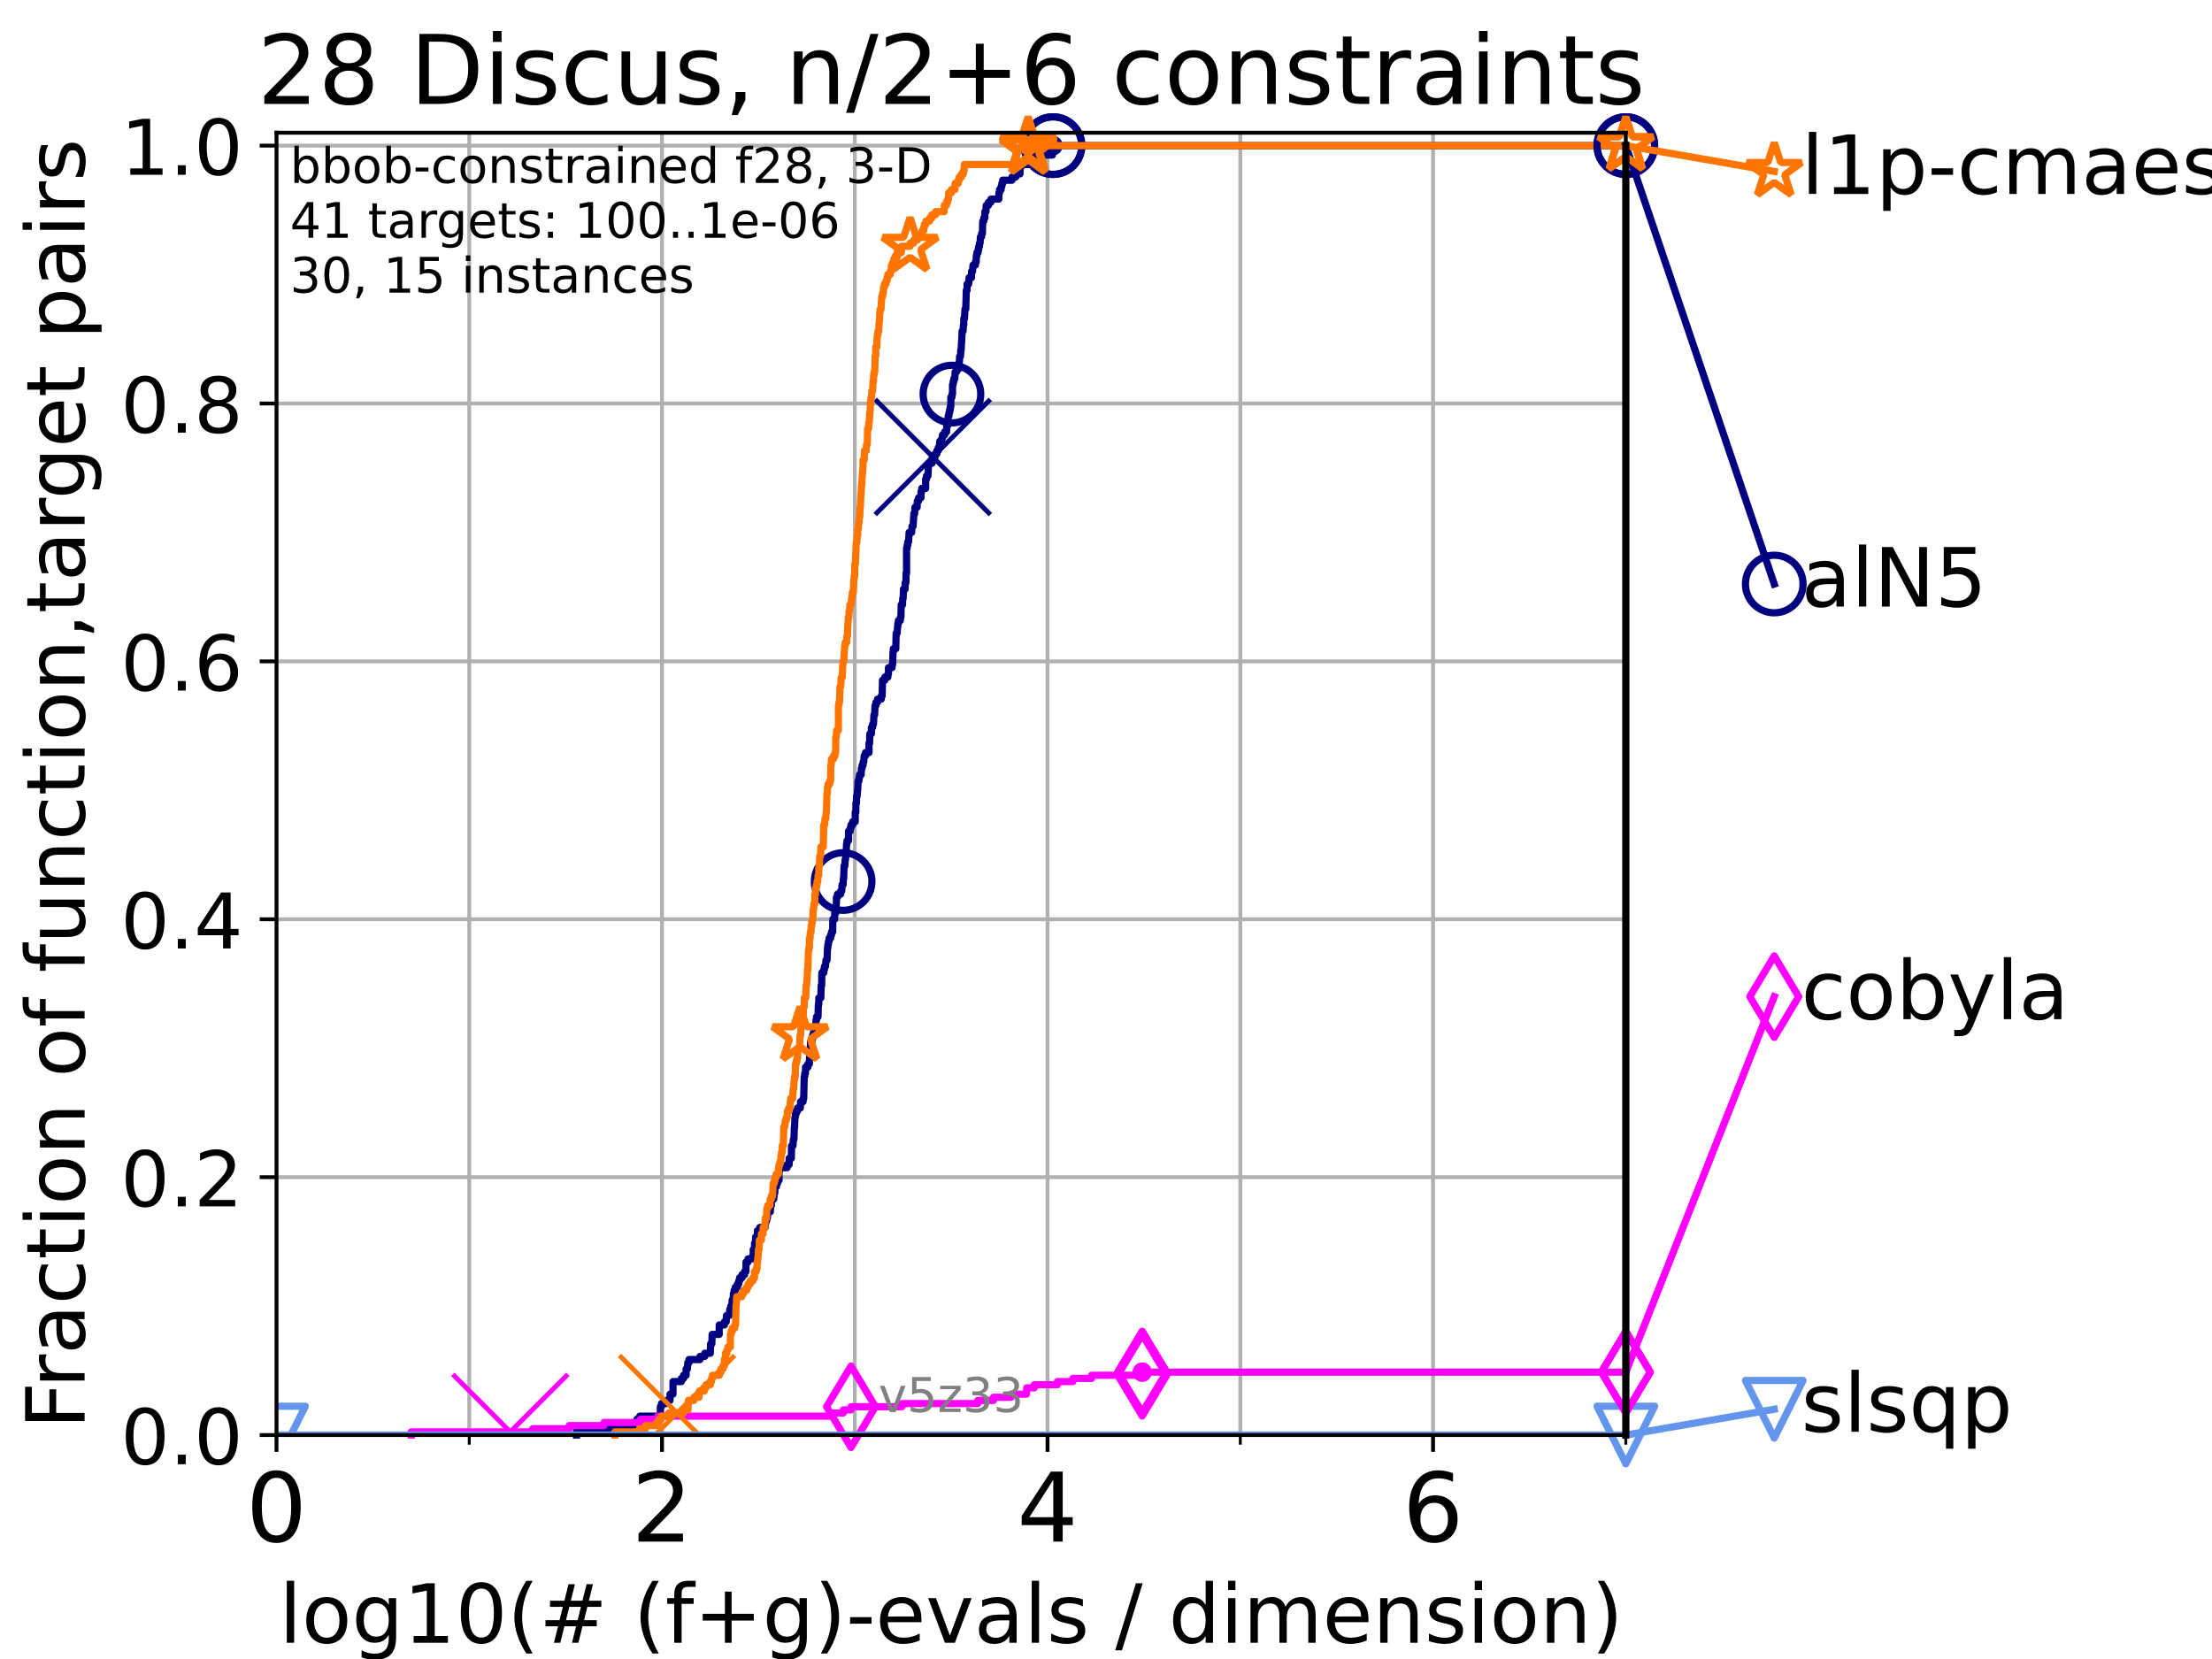 <?xml version="1.0" encoding="utf-8" standalone="no"?>
<!DOCTYPE svg PUBLIC "-//W3C//DTD SVG 1.1//EN"
  "http://www.w3.org/Graphics/SVG/1.1/DTD/svg11.dtd">
<!-- Created with matplotlib (https://matplotlib.org/) -->
<svg height="345.6pt" version="1.1" viewBox="0 0 460.8 345.6" width="460.8pt" xmlns="http://www.w3.org/2000/svg" xmlns:xlink="http://www.w3.org/1999/xlink">
 <defs>
  <style type="text/css">*{stroke-linecap:butt;stroke-linejoin:round;}</style>
 </defs>
 <g id="figure_1">
  <g id="patch_1">
   <path d="M 0 345.6 
L 460.8 345.6 
L 460.8 0 
L 0 0 
z
" style="fill:#ffffff;"/>
  </g>
  <g id="axes_1">
   <g id="patch_2">
    <path d="M 57.6 298.944 
L 338.688 298.944 
L 338.688 27.648 
L 57.6 27.648 
z
" style="fill:#ffffff;"/>
   </g>
   <g id="matplotlib.axis_1">
    <g id="xtick_1">
     <g id="line2d_1">
      <path clip-path="url(#p0df47ff701)" d="M 57.6 298.944 
L 57.6 27.648 
" style="fill:none;stroke:#b0b0b0;stroke-linecap:square;stroke-width:0.8;"/>
     </g>
     <g id="line2d_2">
      <defs>
       <path d="M 0 0 
L 0 3.5 
" id="mb4258672c9" style="stroke:#000000;stroke-width:0.8;"/>
      </defs>
      <g>
       <use style="stroke:#000000;stroke-width:0.8;" x="57.6" xlink:href="#mb4258672c9" y="298.944"/>
      </g>
     </g>
     <g id="text_1">
      <!-- 0 -->
      <g transform="translate(51.237 321.141)scale(0.2 -0.2)">
       <defs>
        <path d="M 31.781 66.406 
Q 24.172 66.406 20.328 58.906 
Q 16.5 51.422 16.5 36.375 
Q 16.5 21.391 20.328 13.891 
Q 24.172 6.391 31.781 6.391 
Q 39.453 6.391 43.281 13.891 
Q 47.125 21.391 47.125 36.375 
Q 47.125 51.422 43.281 58.906 
Q 39.453 66.406 31.781 66.406 
z
M 31.781 74.219 
Q 44.047 74.219 50.516 64.516 
Q 56.984 54.828 56.984 36.375 
Q 56.984 17.969 50.516 8.266 
Q 44.047 -1.422 31.781 -1.422 
Q 19.531 -1.422 13.062 8.266 
Q 6.594 17.969 6.594 36.375 
Q 6.594 54.828 13.062 64.516 
Q 19.531 74.219 31.781 74.219 
z
" id="DejaVuSans-48"/>
       </defs>
       <use xlink:href="#DejaVuSans-48"/>
      </g>
     </g>
    </g>
    <g id="xtick_2">
     <g id="line2d_3">
      <path clip-path="url(#p0df47ff701)" d="M 137.911 298.944 
L 137.911 27.648 
" style="fill:none;stroke:#b0b0b0;stroke-linecap:square;stroke-width:0.8;"/>
     </g>
     <g id="line2d_4">
      <g>
       <use style="stroke:#000000;stroke-width:0.8;" x="137.911" xlink:href="#mb4258672c9" y="298.944"/>
      </g>
     </g>
     <g id="text_2">
      <!-- 2 -->
      <g transform="translate(131.548 321.141)scale(0.2 -0.2)">
       <defs>
        <path d="M 19.188 8.297 
L 53.609 8.297 
L 53.609 0 
L 7.328 0 
L 7.328 8.297 
Q 12.938 14.109 22.625 23.891 
Q 32.328 33.688 34.812 36.531 
Q 39.547 41.844 41.422 45.531 
Q 43.312 49.219 43.312 52.781 
Q 43.312 58.594 39.234 62.25 
Q 35.156 65.922 28.609 65.922 
Q 23.969 65.922 18.812 64.312 
Q 13.672 62.703 7.812 59.422 
L 7.812 69.391 
Q 13.766 71.781 18.938 73 
Q 24.125 74.219 28.422 74.219 
Q 39.75 74.219 46.484 68.547 
Q 53.219 62.891 53.219 53.422 
Q 53.219 48.922 51.531 44.891 
Q 49.859 40.875 45.406 35.406 
Q 44.188 33.984 37.641 27.219 
Q 31.109 20.453 19.188 8.297 
z
" id="DejaVuSans-50"/>
       </defs>
       <use xlink:href="#DejaVuSans-50"/>
      </g>
     </g>
    </g>
    <g id="xtick_3">
     <g id="line2d_5">
      <path clip-path="url(#p0df47ff701)" d="M 218.222 298.944 
L 218.222 27.648 
" style="fill:none;stroke:#b0b0b0;stroke-linecap:square;stroke-width:0.8;"/>
     </g>
     <g id="line2d_6">
      <g>
       <use style="stroke:#000000;stroke-width:0.8;" x="218.222" xlink:href="#mb4258672c9" y="298.944"/>
      </g>
     </g>
     <g id="text_3">
      <!-- 4 -->
      <g transform="translate(211.859 321.141)scale(0.2 -0.2)">
       <defs>
        <path d="M 37.797 64.312 
L 12.891 25.391 
L 37.797 25.391 
z
M 35.203 72.906 
L 47.609 72.906 
L 47.609 25.391 
L 58.016 25.391 
L 58.016 17.188 
L 47.609 17.188 
L 47.609 0 
L 37.797 0 
L 37.797 17.188 
L 4.891 17.188 
L 4.891 26.703 
z
" id="DejaVuSans-52"/>
       </defs>
       <use xlink:href="#DejaVuSans-52"/>
      </g>
     </g>
    </g>
    <g id="xtick_4">
     <g id="line2d_7">
      <path clip-path="url(#p0df47ff701)" d="M 298.533 298.944 
L 298.533 27.648 
" style="fill:none;stroke:#b0b0b0;stroke-linecap:square;stroke-width:0.8;"/>
     </g>
     <g id="line2d_8">
      <g>
       <use style="stroke:#000000;stroke-width:0.8;" x="298.533" xlink:href="#mb4258672c9" y="298.944"/>
      </g>
     </g>
     <g id="text_4">
      <!-- 6 -->
      <g transform="translate(292.17 321.141)scale(0.2 -0.2)">
       <defs>
        <path d="M 33.016 40.375 
Q 26.375 40.375 22.484 35.828 
Q 18.609 31.297 18.609 23.391 
Q 18.609 15.531 22.484 10.953 
Q 26.375 6.391 33.016 6.391 
Q 39.656 6.391 43.531 10.953 
Q 47.406 15.531 47.406 23.391 
Q 47.406 31.297 43.531 35.828 
Q 39.656 40.375 33.016 40.375 
z
M 52.594 71.297 
L 52.594 62.312 
Q 48.875 64.062 45.094 64.984 
Q 41.312 65.922 37.594 65.922 
Q 27.828 65.922 22.672 59.328 
Q 17.531 52.734 16.797 39.406 
Q 19.672 43.656 24.016 45.922 
Q 28.375 48.188 33.594 48.188 
Q 44.578 48.188 50.953 41.516 
Q 57.328 34.859 57.328 23.391 
Q 57.328 12.156 50.688 5.359 
Q 44.047 -1.422 33.016 -1.422 
Q 20.359 -1.422 13.672 8.266 
Q 6.984 17.969 6.984 36.375 
Q 6.984 53.656 15.188 63.938 
Q 23.391 74.219 37.203 74.219 
Q 40.922 74.219 44.703 73.484 
Q 48.484 72.75 52.594 71.297 
z
" id="DejaVuSans-54"/>
       </defs>
       <use xlink:href="#DejaVuSans-54"/>
      </g>
     </g>
    </g>
    <g id="xtick_5">
     <g id="line2d_9">
      <path clip-path="url(#p0df47ff701)" d="M 97.755 298.944 
L 97.755 27.648 
" style="fill:none;stroke:#b0b0b0;stroke-linecap:square;stroke-width:0.8;"/>
     </g>
     <g id="line2d_10">
      <defs>
       <path d="M 0 0 
L 0 2 
" id="m03720b2b42" style="stroke:#000000;stroke-width:0.6;"/>
      </defs>
      <g>
       <use style="stroke:#000000;stroke-width:0.6;" x="97.755" xlink:href="#m03720b2b42" y="298.944"/>
      </g>
     </g>
    </g>
    <g id="xtick_6">
     <g id="line2d_11">
      <path clip-path="url(#p0df47ff701)" d="M 178.066 298.944 
L 178.066 27.648 
" style="fill:none;stroke:#b0b0b0;stroke-linecap:square;stroke-width:0.8;"/>
     </g>
     <g id="line2d_12">
      <g>
       <use style="stroke:#000000;stroke-width:0.6;" x="178.066" xlink:href="#m03720b2b42" y="298.944"/>
      </g>
     </g>
    </g>
    <g id="xtick_7">
     <g id="line2d_13">
      <path clip-path="url(#p0df47ff701)" d="M 258.377 298.944 
L 258.377 27.648 
" style="fill:none;stroke:#b0b0b0;stroke-linecap:square;stroke-width:0.8;"/>
     </g>
     <g id="line2d_14">
      <g>
       <use style="stroke:#000000;stroke-width:0.6;" x="258.377" xlink:href="#m03720b2b42" y="298.944"/>
      </g>
     </g>
    </g>
    <g id="xtick_8">
     <g id="line2d_15">
      <path clip-path="url(#p0df47ff701)" d="M 338.688 298.944 
L 338.688 27.648 
" style="fill:none;stroke:#b0b0b0;stroke-linecap:square;stroke-width:0.8;"/>
     </g>
     <g id="line2d_16">
      <g>
       <use style="stroke:#000000;stroke-width:0.6;" x="338.688" xlink:href="#m03720b2b42" y="298.944"/>
      </g>
     </g>
    </g>
    <g id="text_5">
     <!-- log10(# (f+g)-evals / dimension) -->
     <g transform="translate(58.145 342.218)scale(0.17 -0.17)">
      <defs>
       <path d="M 9.422 75.984 
L 18.406 75.984 
L 18.406 0 
L 9.422 0 
z
" id="DejaVuSans-108"/>
       <path d="M 30.609 48.391 
Q 23.391 48.391 19.188 42.75 
Q 14.984 37.109 14.984 27.297 
Q 14.984 17.484 19.156 11.844 
Q 23.344 6.203 30.609 6.203 
Q 37.797 6.203 41.984 11.859 
Q 46.188 17.531 46.188 27.297 
Q 46.188 37.016 41.984 42.703 
Q 37.797 48.391 30.609 48.391 
z
M 30.609 56 
Q 42.328 56 49.016 48.375 
Q 55.719 40.766 55.719 27.297 
Q 55.719 13.875 49.016 6.219 
Q 42.328 -1.422 30.609 -1.422 
Q 18.844 -1.422 12.172 6.219 
Q 5.516 13.875 5.516 27.297 
Q 5.516 40.766 12.172 48.375 
Q 18.844 56 30.609 56 
z
" id="DejaVuSans-111"/>
       <path d="M 45.406 27.984 
Q 45.406 37.75 41.375 43.109 
Q 37.359 48.484 30.078 48.484 
Q 22.859 48.484 18.828 43.109 
Q 14.797 37.75 14.797 27.984 
Q 14.797 18.266 18.828 12.891 
Q 22.859 7.516 30.078 7.516 
Q 37.359 7.516 41.375 12.891 
Q 45.406 18.266 45.406 27.984 
z
M 54.391 6.781 
Q 54.391 -7.172 48.188 -13.984 
Q 42 -20.797 29.203 -20.797 
Q 24.469 -20.797 20.266 -20.094 
Q 16.062 -19.391 12.109 -17.922 
L 12.109 -9.188 
Q 16.062 -11.328 19.922 -12.344 
Q 23.781 -13.375 27.781 -13.375 
Q 36.625 -13.375 41.016 -8.766 
Q 45.406 -4.156 45.406 5.172 
L 45.406 9.625 
Q 42.625 4.781 38.281 2.391 
Q 33.938 0 27.875 0 
Q 17.828 0 11.672 7.656 
Q 5.516 15.328 5.516 27.984 
Q 5.516 40.672 11.672 48.328 
Q 17.828 56 27.875 56 
Q 33.938 56 38.281 53.609 
Q 42.625 51.219 45.406 46.391 
L 45.406 54.688 
L 54.391 54.688 
z
" id="DejaVuSans-103"/>
       <path d="M 12.406 8.297 
L 28.516 8.297 
L 28.516 63.922 
L 10.984 60.406 
L 10.984 69.391 
L 28.422 72.906 
L 38.281 72.906 
L 38.281 8.297 
L 54.391 8.297 
L 54.391 0 
L 12.406 0 
z
" id="DejaVuSans-49"/>
       <path d="M 31 75.875 
Q 24.469 64.656 21.281 53.656 
Q 18.109 42.672 18.109 31.391 
Q 18.109 20.125 21.312 9.062 
Q 24.516 -2 31 -13.188 
L 23.188 -13.188 
Q 15.875 -1.703 12.234 9.375 
Q 8.594 20.453 8.594 31.391 
Q 8.594 42.281 12.203 53.312 
Q 15.828 64.359 23.188 75.875 
z
" id="DejaVuSans-40"/>
       <path d="M 51.125 44 
L 36.922 44 
L 32.812 27.688 
L 47.125 27.688 
z
M 43.797 71.781 
L 38.719 51.516 
L 52.984 51.516 
L 58.109 71.781 
L 65.922 71.781 
L 60.891 51.516 
L 76.125 51.516 
L 76.125 44 
L 58.984 44 
L 54.984 27.688 
L 70.516 27.688 
L 70.516 20.219 
L 53.078 20.219 
L 48 0 
L 40.188 0 
L 45.219 20.219 
L 30.906 20.219 
L 25.875 0 
L 18.016 0 
L 23.094 20.219 
L 7.719 20.219 
L 7.719 27.688 
L 24.906 27.688 
L 29 44 
L 13.281 44 
L 13.281 51.516 
L 30.906 51.516 
L 35.891 71.781 
z
" id="DejaVuSans-35"/>
       <path id="DejaVuSans-32"/>
       <path d="M 37.109 75.984 
L 37.109 68.5 
L 28.516 68.5 
Q 23.688 68.5 21.797 66.547 
Q 19.922 64.594 19.922 59.516 
L 19.922 54.688 
L 34.719 54.688 
L 34.719 47.703 
L 19.922 47.703 
L 19.922 0 
L 10.891 0 
L 10.891 47.703 
L 2.297 47.703 
L 2.297 54.688 
L 10.891 54.688 
L 10.891 58.5 
Q 10.891 67.625 15.141 71.797 
Q 19.391 75.984 28.609 75.984 
z
" id="DejaVuSans-102"/>
       <path d="M 46 62.703 
L 46 35.5 
L 73.188 35.5 
L 73.188 27.203 
L 46 27.203 
L 46 0 
L 37.797 0 
L 37.797 27.203 
L 10.594 27.203 
L 10.594 35.5 
L 37.797 35.5 
L 37.797 62.703 
z
" id="DejaVuSans-43"/>
       <path d="M 8.016 75.875 
L 15.828 75.875 
Q 23.141 64.359 26.781 53.312 
Q 30.422 42.281 30.422 31.391 
Q 30.422 20.453 26.781 9.375 
Q 23.141 -1.703 15.828 -13.188 
L 8.016 -13.188 
Q 14.5 -2 17.703 9.062 
Q 20.906 20.125 20.906 31.391 
Q 20.906 42.672 17.703 53.656 
Q 14.5 64.656 8.016 75.875 
z
" id="DejaVuSans-41"/>
       <path d="M 4.891 31.391 
L 31.203 31.391 
L 31.203 23.391 
L 4.891 23.391 
z
" id="DejaVuSans-45"/>
       <path d="M 56.203 29.594 
L 56.203 25.203 
L 14.891 25.203 
Q 15.484 15.922 20.484 11.062 
Q 25.484 6.203 34.422 6.203 
Q 39.594 6.203 44.453 7.469 
Q 49.312 8.734 54.109 11.281 
L 54.109 2.781 
Q 49.266 0.734 44.188 -0.344 
Q 39.109 -1.422 33.891 -1.422 
Q 20.797 -1.422 13.156 6.188 
Q 5.516 13.812 5.516 26.812 
Q 5.516 40.234 12.766 48.109 
Q 20.016 56 32.328 56 
Q 43.359 56 49.781 48.891 
Q 56.203 41.797 56.203 29.594 
z
M 47.219 32.234 
Q 47.125 39.594 43.094 43.984 
Q 39.062 48.391 32.422 48.391 
Q 24.906 48.391 20.391 44.141 
Q 15.875 39.891 15.188 32.172 
z
" id="DejaVuSans-101"/>
       <path d="M 2.984 54.688 
L 12.5 54.688 
L 29.594 8.797 
L 46.688 54.688 
L 56.203 54.688 
L 35.688 0 
L 23.484 0 
z
" id="DejaVuSans-118"/>
       <path d="M 34.281 27.484 
Q 23.391 27.484 19.188 25 
Q 14.984 22.516 14.984 16.5 
Q 14.984 11.719 18.141 8.906 
Q 21.297 6.109 26.703 6.109 
Q 34.188 6.109 38.703 11.406 
Q 43.219 16.703 43.219 25.484 
L 43.219 27.484 
z
M 52.203 31.203 
L 52.203 0 
L 43.219 0 
L 43.219 8.297 
Q 40.141 3.328 35.547 0.953 
Q 30.953 -1.422 24.312 -1.422 
Q 15.922 -1.422 10.953 3.297 
Q 6 8.016 6 15.922 
Q 6 25.141 12.172 29.828 
Q 18.359 34.516 30.609 34.516 
L 43.219 34.516 
L 43.219 35.406 
Q 43.219 41.609 39.141 45 
Q 35.062 48.391 27.688 48.391 
Q 23 48.391 18.547 47.266 
Q 14.109 46.141 10.016 43.891 
L 10.016 52.203 
Q 14.938 54.109 19.578 55.047 
Q 24.219 56 28.609 56 
Q 40.484 56 46.344 49.844 
Q 52.203 43.703 52.203 31.203 
z
" id="DejaVuSans-97"/>
       <path d="M 44.281 53.078 
L 44.281 44.578 
Q 40.484 46.531 36.375 47.5 
Q 32.281 48.484 27.875 48.484 
Q 21.188 48.484 17.844 46.438 
Q 14.5 44.391 14.5 40.281 
Q 14.5 37.156 16.891 35.375 
Q 19.281 33.594 26.516 31.984 
L 29.594 31.297 
Q 39.156 29.25 43.188 25.516 
Q 47.219 21.781 47.219 15.094 
Q 47.219 7.469 41.188 3.016 
Q 35.156 -1.422 24.609 -1.422 
Q 20.219 -1.422 15.453 -0.562 
Q 10.688 0.297 5.422 2 
L 5.422 11.281 
Q 10.406 8.688 15.234 7.391 
Q 20.062 6.109 24.812 6.109 
Q 31.156 6.109 34.562 8.281 
Q 37.984 10.453 37.984 14.406 
Q 37.984 18.062 35.516 20.016 
Q 33.062 21.969 24.703 23.781 
L 21.578 24.516 
Q 13.234 26.266 9.516 29.906 
Q 5.812 33.547 5.812 39.891 
Q 5.812 47.609 11.281 51.797 
Q 16.75 56 26.812 56 
Q 31.781 56 36.172 55.266 
Q 40.578 54.547 44.281 53.078 
z
" id="DejaVuSans-115"/>
       <path d="M 25.391 72.906 
L 33.688 72.906 
L 8.297 -9.281 
L 0 -9.281 
z
" id="DejaVuSans-47"/>
       <path d="M 45.406 46.391 
L 45.406 75.984 
L 54.391 75.984 
L 54.391 0 
L 45.406 0 
L 45.406 8.203 
Q 42.578 3.328 38.25 0.953 
Q 33.938 -1.422 27.875 -1.422 
Q 17.969 -1.422 11.734 6.484 
Q 5.516 14.406 5.516 27.297 
Q 5.516 40.188 11.734 48.094 
Q 17.969 56 27.875 56 
Q 33.938 56 38.25 53.625 
Q 42.578 51.266 45.406 46.391 
z
M 14.797 27.297 
Q 14.797 17.391 18.875 11.75 
Q 22.953 6.109 30.078 6.109 
Q 37.203 6.109 41.297 11.75 
Q 45.406 17.391 45.406 27.297 
Q 45.406 37.203 41.297 42.844 
Q 37.203 48.484 30.078 48.484 
Q 22.953 48.484 18.875 42.844 
Q 14.797 37.203 14.797 27.297 
z
" id="DejaVuSans-100"/>
       <path d="M 9.422 54.688 
L 18.406 54.688 
L 18.406 0 
L 9.422 0 
z
M 9.422 75.984 
L 18.406 75.984 
L 18.406 64.594 
L 9.422 64.594 
z
" id="DejaVuSans-105"/>
       <path d="M 52 44.188 
Q 55.375 50.25 60.062 53.125 
Q 64.75 56 71.094 56 
Q 79.641 56 84.281 50.016 
Q 88.922 44.047 88.922 33.016 
L 88.922 0 
L 79.891 0 
L 79.891 32.719 
Q 79.891 40.578 77.094 44.375 
Q 74.312 48.188 68.609 48.188 
Q 61.625 48.188 57.562 43.547 
Q 53.516 38.922 53.516 30.906 
L 53.516 0 
L 44.484 0 
L 44.484 32.719 
Q 44.484 40.625 41.703 44.406 
Q 38.922 48.188 33.109 48.188 
Q 26.219 48.188 22.156 43.531 
Q 18.109 38.875 18.109 30.906 
L 18.109 0 
L 9.078 0 
L 9.078 54.688 
L 18.109 54.688 
L 18.109 46.188 
Q 21.188 51.219 25.484 53.609 
Q 29.781 56 35.688 56 
Q 41.656 56 45.828 52.969 
Q 50 49.953 52 44.188 
z
" id="DejaVuSans-109"/>
       <path d="M 54.891 33.016 
L 54.891 0 
L 45.906 0 
L 45.906 32.719 
Q 45.906 40.484 42.875 44.328 
Q 39.844 48.188 33.797 48.188 
Q 26.516 48.188 22.312 43.547 
Q 18.109 38.922 18.109 30.906 
L 18.109 0 
L 9.078 0 
L 9.078 54.688 
L 18.109 54.688 
L 18.109 46.188 
Q 21.344 51.125 25.703 53.562 
Q 30.078 56 35.797 56 
Q 45.219 56 50.047 50.172 
Q 54.891 44.344 54.891 33.016 
z
" id="DejaVuSans-110"/>
      </defs>
      <use xlink:href="#DejaVuSans-108"/>
      <use x="27.783" xlink:href="#DejaVuSans-111"/>
      <use x="88.965" xlink:href="#DejaVuSans-103"/>
      <use x="152.441" xlink:href="#DejaVuSans-49"/>
      <use x="216.064" xlink:href="#DejaVuSans-48"/>
      <use x="279.688" xlink:href="#DejaVuSans-40"/>
      <use x="318.701" xlink:href="#DejaVuSans-35"/>
      <use x="402.49" xlink:href="#DejaVuSans-32"/>
      <use x="434.277" xlink:href="#DejaVuSans-40"/>
      <use x="473.291" xlink:href="#DejaVuSans-102"/>
      <use x="508.496" xlink:href="#DejaVuSans-43"/>
      <use x="592.285" xlink:href="#DejaVuSans-103"/>
      <use x="655.762" xlink:href="#DejaVuSans-41"/>
      <use x="694.775" xlink:href="#DejaVuSans-45"/>
      <use x="730.859" xlink:href="#DejaVuSans-101"/>
      <use x="792.383" xlink:href="#DejaVuSans-118"/>
      <use x="851.562" xlink:href="#DejaVuSans-97"/>
      <use x="912.842" xlink:href="#DejaVuSans-108"/>
      <use x="940.625" xlink:href="#DejaVuSans-115"/>
      <use x="992.725" xlink:href="#DejaVuSans-32"/>
      <use x="1024.512" xlink:href="#DejaVuSans-47"/>
      <use x="1058.203" xlink:href="#DejaVuSans-32"/>
      <use x="1089.99" xlink:href="#DejaVuSans-100"/>
      <use x="1153.467" xlink:href="#DejaVuSans-105"/>
      <use x="1181.25" xlink:href="#DejaVuSans-109"/>
      <use x="1278.662" xlink:href="#DejaVuSans-101"/>
      <use x="1340.186" xlink:href="#DejaVuSans-110"/>
      <use x="1403.564" xlink:href="#DejaVuSans-115"/>
      <use x="1455.664" xlink:href="#DejaVuSans-105"/>
      <use x="1483.447" xlink:href="#DejaVuSans-111"/>
      <use x="1544.629" xlink:href="#DejaVuSans-110"/>
      <use x="1608.008" xlink:href="#DejaVuSans-41"/>
     </g>
    </g>
   </g>
   <g id="matplotlib.axis_2">
    <g id="ytick_1">
     <g id="line2d_17">
      <path clip-path="url(#p0df47ff701)" d="M 57.6 298.944 
L 338.688 298.944 
" style="fill:none;stroke:#b0b0b0;stroke-linecap:square;stroke-width:0.8;"/>
     </g>
     <g id="line2d_18">
      <defs>
       <path d="M 0 0 
L -3.5 0 
" id="mff63b5ddc2" style="stroke:#000000;stroke-width:0.8;"/>
      </defs>
      <g>
       <use style="stroke:#000000;stroke-width:0.8;" x="57.6" xlink:href="#mff63b5ddc2" y="298.944"/>
      </g>
     </g>
     <g id="text_6">
      <!-- 0.0 -->
      <g transform="translate(25.155 305.023)scale(0.16 -0.16)">
       <defs>
        <path d="M 10.688 12.406 
L 21 12.406 
L 21 0 
L 10.688 0 
z
" id="DejaVuSans-46"/>
       </defs>
       <use xlink:href="#DejaVuSans-48"/>
       <use x="63.623" xlink:href="#DejaVuSans-46"/>
       <use x="95.41" xlink:href="#DejaVuSans-48"/>
      </g>
     </g>
    </g>
    <g id="ytick_2">
     <g id="line2d_19">
      <path clip-path="url(#p0df47ff701)" d="M 57.6 245.222 
L 338.688 245.222 
" style="fill:none;stroke:#b0b0b0;stroke-linecap:square;stroke-width:0.8;"/>
     </g>
     <g id="line2d_20">
      <g>
       <use style="stroke:#000000;stroke-width:0.8;" x="57.6" xlink:href="#mff63b5ddc2" y="245.222"/>
      </g>
     </g>
     <g id="text_7">
      <!-- 0.2 -->
      <g transform="translate(25.155 251.301)scale(0.16 -0.16)">
       <use xlink:href="#DejaVuSans-48"/>
       <use x="63.623" xlink:href="#DejaVuSans-46"/>
       <use x="95.41" xlink:href="#DejaVuSans-50"/>
      </g>
     </g>
    </g>
    <g id="ytick_3">
     <g id="line2d_21">
      <path clip-path="url(#p0df47ff701)" d="M 57.6 191.5 
L 338.688 191.5 
" style="fill:none;stroke:#b0b0b0;stroke-linecap:square;stroke-width:0.8;"/>
     </g>
     <g id="line2d_22">
      <g>
       <use style="stroke:#000000;stroke-width:0.8;" x="57.6" xlink:href="#mff63b5ddc2" y="191.5"/>
      </g>
     </g>
     <g id="text_8">
      <!-- 0.4 -->
      <g transform="translate(25.155 197.579)scale(0.16 -0.16)">
       <use xlink:href="#DejaVuSans-48"/>
       <use x="63.623" xlink:href="#DejaVuSans-46"/>
       <use x="95.41" xlink:href="#DejaVuSans-52"/>
      </g>
     </g>
    </g>
    <g id="ytick_4">
     <g id="line2d_23">
      <path clip-path="url(#p0df47ff701)" d="M 57.6 137.778 
L 338.688 137.778 
" style="fill:none;stroke:#b0b0b0;stroke-linecap:square;stroke-width:0.8;"/>
     </g>
     <g id="line2d_24">
      <g>
       <use style="stroke:#000000;stroke-width:0.8;" x="57.6" xlink:href="#mff63b5ddc2" y="137.778"/>
      </g>
     </g>
     <g id="text_9">
      <!-- 0.6 -->
      <g transform="translate(25.155 143.857)scale(0.16 -0.16)">
       <use xlink:href="#DejaVuSans-48"/>
       <use x="63.623" xlink:href="#DejaVuSans-46"/>
       <use x="95.41" xlink:href="#DejaVuSans-54"/>
      </g>
     </g>
    </g>
    <g id="ytick_5">
     <g id="line2d_25">
      <path clip-path="url(#p0df47ff701)" d="M 57.6 84.056 
L 338.688 84.056 
" style="fill:none;stroke:#b0b0b0;stroke-linecap:square;stroke-width:0.8;"/>
     </g>
     <g id="line2d_26">
      <g>
       <use style="stroke:#000000;stroke-width:0.8;" x="57.6" xlink:href="#mff63b5ddc2" y="84.056"/>
      </g>
     </g>
     <g id="text_10">
      <!-- 0.8 -->
      <g transform="translate(25.155 90.135)scale(0.16 -0.16)">
       <defs>
        <path d="M 31.781 34.625 
Q 24.75 34.625 20.719 30.859 
Q 16.703 27.094 16.703 20.516 
Q 16.703 13.922 20.719 10.156 
Q 24.75 6.391 31.781 6.391 
Q 38.812 6.391 42.859 10.172 
Q 46.922 13.969 46.922 20.516 
Q 46.922 27.094 42.891 30.859 
Q 38.875 34.625 31.781 34.625 
z
M 21.922 38.812 
Q 15.578 40.375 12.031 44.719 
Q 8.5 49.078 8.5 55.328 
Q 8.5 64.062 14.719 69.141 
Q 20.953 74.219 31.781 74.219 
Q 42.672 74.219 48.875 69.141 
Q 55.078 64.062 55.078 55.328 
Q 55.078 49.078 51.531 44.719 
Q 48 40.375 41.703 38.812 
Q 48.828 37.156 52.797 32.312 
Q 56.781 27.484 56.781 20.516 
Q 56.781 9.906 50.312 4.234 
Q 43.844 -1.422 31.781 -1.422 
Q 19.734 -1.422 13.25 4.234 
Q 6.781 9.906 6.781 20.516 
Q 6.781 27.484 10.781 32.312 
Q 14.797 37.156 21.922 38.812 
z
M 18.312 54.391 
Q 18.312 48.734 21.844 45.562 
Q 25.391 42.391 31.781 42.391 
Q 38.141 42.391 41.719 45.562 
Q 45.312 48.734 45.312 54.391 
Q 45.312 60.062 41.719 63.234 
Q 38.141 66.406 31.781 66.406 
Q 25.391 66.406 21.844 63.234 
Q 18.312 60.062 18.312 54.391 
z
" id="DejaVuSans-56"/>
       </defs>
       <use xlink:href="#DejaVuSans-48"/>
       <use x="63.623" xlink:href="#DejaVuSans-46"/>
       <use x="95.41" xlink:href="#DejaVuSans-56"/>
      </g>
     </g>
    </g>
    <g id="ytick_6">
     <g id="line2d_27">
      <path clip-path="url(#p0df47ff701)" d="M 57.6 30.334 
L 338.688 30.334 
" style="fill:none;stroke:#b0b0b0;stroke-linecap:square;stroke-width:0.8;"/>
     </g>
     <g id="line2d_28">
      <g>
       <use style="stroke:#000000;stroke-width:0.8;" x="57.6" xlink:href="#mff63b5ddc2" y="30.334"/>
      </g>
     </g>
     <g id="text_11">
      <!-- 1.0 -->
      <g transform="translate(25.155 36.413)scale(0.16 -0.16)">
       <use xlink:href="#DejaVuSans-49"/>
       <use x="63.623" xlink:href="#DejaVuSans-46"/>
       <use x="95.41" xlink:href="#DejaVuSans-48"/>
      </g>
     </g>
    </g>
    <g id="text_12">
     <!-- Fraction of function,target pairs -->
     <g transform="translate(17.62 297.681)rotate(-90)scale(0.17 -0.17)">
      <defs>
       <path d="M 9.812 72.906 
L 51.703 72.906 
L 51.703 64.594 
L 19.672 64.594 
L 19.672 43.109 
L 48.578 43.109 
L 48.578 34.812 
L 19.672 34.812 
L 19.672 0 
L 9.812 0 
z
" id="DejaVuSans-70"/>
       <path d="M 41.109 46.297 
Q 39.594 47.172 37.812 47.578 
Q 36.031 48 33.891 48 
Q 26.266 48 22.188 43.047 
Q 18.109 38.094 18.109 28.812 
L 18.109 0 
L 9.078 0 
L 9.078 54.688 
L 18.109 54.688 
L 18.109 46.188 
Q 20.953 51.172 25.484 53.578 
Q 30.031 56 36.531 56 
Q 37.453 56 38.578 55.875 
Q 39.703 55.766 41.062 55.516 
z
" id="DejaVuSans-114"/>
       <path d="M 48.781 52.594 
L 48.781 44.188 
Q 44.969 46.297 41.141 47.344 
Q 37.312 48.391 33.406 48.391 
Q 24.656 48.391 19.812 42.844 
Q 14.984 37.312 14.984 27.297 
Q 14.984 17.281 19.812 11.734 
Q 24.656 6.203 33.406 6.203 
Q 37.312 6.203 41.141 7.25 
Q 44.969 8.297 48.781 10.406 
L 48.781 2.094 
Q 45.016 0.344 40.984 -0.531 
Q 36.969 -1.422 32.422 -1.422 
Q 20.062 -1.422 12.781 6.344 
Q 5.516 14.109 5.516 27.297 
Q 5.516 40.672 12.859 48.328 
Q 20.219 56 33.016 56 
Q 37.156 56 41.109 55.141 
Q 45.062 54.297 48.781 52.594 
z
" id="DejaVuSans-99"/>
       <path d="M 18.312 70.219 
L 18.312 54.688 
L 36.812 54.688 
L 36.812 47.703 
L 18.312 47.703 
L 18.312 18.016 
Q 18.312 11.328 20.141 9.422 
Q 21.969 7.516 27.594 7.516 
L 36.812 7.516 
L 36.812 0 
L 27.594 0 
Q 17.188 0 13.234 3.875 
Q 9.281 7.766 9.281 18.016 
L 9.281 47.703 
L 2.688 47.703 
L 2.688 54.688 
L 9.281 54.688 
L 9.281 70.219 
z
" id="DejaVuSans-116"/>
       <path d="M 8.5 21.578 
L 8.5 54.688 
L 17.484 54.688 
L 17.484 21.922 
Q 17.484 14.156 20.5 10.266 
Q 23.531 6.391 29.594 6.391 
Q 36.859 6.391 41.078 11.031 
Q 45.312 15.672 45.312 23.688 
L 45.312 54.688 
L 54.297 54.688 
L 54.297 0 
L 45.312 0 
L 45.312 8.406 
Q 42.047 3.422 37.719 1 
Q 33.406 -1.422 27.688 -1.422 
Q 18.266 -1.422 13.375 4.438 
Q 8.5 10.297 8.5 21.578 
z
M 31.109 56 
z
" id="DejaVuSans-117"/>
       <path d="M 11.719 12.406 
L 22.016 12.406 
L 22.016 4 
L 14.016 -11.625 
L 7.719 -11.625 
L 11.719 4 
z
" id="DejaVuSans-44"/>
       <path d="M 18.109 8.203 
L 18.109 -20.797 
L 9.078 -20.797 
L 9.078 54.688 
L 18.109 54.688 
L 18.109 46.391 
Q 20.953 51.266 25.266 53.625 
Q 29.594 56 35.594 56 
Q 45.562 56 51.781 48.094 
Q 58.016 40.188 58.016 27.297 
Q 58.016 14.406 51.781 6.484 
Q 45.562 -1.422 35.594 -1.422 
Q 29.594 -1.422 25.266 0.953 
Q 20.953 3.328 18.109 8.203 
z
M 48.688 27.297 
Q 48.688 37.203 44.609 42.844 
Q 40.531 48.484 33.406 48.484 
Q 26.266 48.484 22.188 42.844 
Q 18.109 37.203 18.109 27.297 
Q 18.109 17.391 22.188 11.75 
Q 26.266 6.109 33.406 6.109 
Q 40.531 6.109 44.609 11.75 
Q 48.688 17.391 48.688 27.297 
z
" id="DejaVuSans-112"/>
      </defs>
      <use xlink:href="#DejaVuSans-70"/>
      <use x="50.27" xlink:href="#DejaVuSans-114"/>
      <use x="91.383" xlink:href="#DejaVuSans-97"/>
      <use x="152.662" xlink:href="#DejaVuSans-99"/>
      <use x="207.643" xlink:href="#DejaVuSans-116"/>
      <use x="246.852" xlink:href="#DejaVuSans-105"/>
      <use x="274.635" xlink:href="#DejaVuSans-111"/>
      <use x="335.816" xlink:href="#DejaVuSans-110"/>
      <use x="399.195" xlink:href="#DejaVuSans-32"/>
      <use x="430.982" xlink:href="#DejaVuSans-111"/>
      <use x="492.164" xlink:href="#DejaVuSans-102"/>
      <use x="527.369" xlink:href="#DejaVuSans-32"/>
      <use x="559.156" xlink:href="#DejaVuSans-102"/>
      <use x="594.361" xlink:href="#DejaVuSans-117"/>
      <use x="657.74" xlink:href="#DejaVuSans-110"/>
      <use x="721.119" xlink:href="#DejaVuSans-99"/>
      <use x="776.1" xlink:href="#DejaVuSans-116"/>
      <use x="815.309" xlink:href="#DejaVuSans-105"/>
      <use x="843.092" xlink:href="#DejaVuSans-111"/>
      <use x="904.273" xlink:href="#DejaVuSans-110"/>
      <use x="967.652" xlink:href="#DejaVuSans-44"/>
      <use x="999.439" xlink:href="#DejaVuSans-116"/>
      <use x="1038.648" xlink:href="#DejaVuSans-97"/>
      <use x="1099.928" xlink:href="#DejaVuSans-114"/>
      <use x="1139.291" xlink:href="#DejaVuSans-103"/>
      <use x="1202.768" xlink:href="#DejaVuSans-101"/>
      <use x="1264.291" xlink:href="#DejaVuSans-116"/>
      <use x="1303.5" xlink:href="#DejaVuSans-32"/>
      <use x="1335.287" xlink:href="#DejaVuSans-112"/>
      <use x="1398.764" xlink:href="#DejaVuSans-97"/>
      <use x="1460.043" xlink:href="#DejaVuSans-105"/>
      <use x="1487.826" xlink:href="#DejaVuSans-114"/>
      <use x="1528.939" xlink:href="#DejaVuSans-115"/>
     </g>
    </g>
   </g>
   <g id="line2d_29">
    <defs>
     <path d="M 0 1.5 
C 0.398 1.5 0.779 1.342 1.061 1.061 
C 1.342 0.779 1.5 0.398 1.5 0 
C 1.5 -0.398 1.342 -0.779 1.061 -1.061 
C 0.779 -1.342 0.398 -1.5 0 -1.5 
C -0.398 -1.5 -0.779 -1.342 -1.061 -1.061 
C -1.342 -0.779 -1.5 -0.398 -1.5 0 
C -1.5 0.398 -1.342 0.779 -1.061 1.061 
C -0.779 1.342 -0.398 1.5 0 1.5 
z
" id="m1c2b28b3b9" style="stroke:#000080;"/>
    </defs>
    <g>
     <use style="fill:#000080;stroke:#000080;" x="219.357" xlink:href="#m1c2b28b3b9" y="30.334"/>
     <use style="fill:#000080;stroke:#000080;" x="219.357" xlink:href="#m1c2b28b3b9" y="30.334"/>
    </g>
   </g>
   <g id="line2d_30">
    <path d="M 120.094 298.944 
L 120.094 297.634 
L 132.02 297.634 
L 132.02 296.979 
L 132.182 296.979 
L 132.182 296.323 
L 132.66 296.323 
L 132.66 295.668 
L 133.277 295.668 
L 133.277 295.013 
L 137.559 295.013 
L 137.559 293.048 
L 137.794 293.048 
L 137.794 292.393 
L 138.817 292.393 
L 138.817 291.737 
L 139.573 291.737 
L 139.573 290.427 
L 140.196 290.427 
L 140.196 287.807 
L 141.941 287.807 
L 141.941 287.151 
L 142.397 287.151 
L 142.397 286.496 
L 142.928 286.496 
L 142.928 285.186 
L 143.187 285.186 
L 143.273 283.876 
L 143.528 283.876 
L 143.528 283.22 
L 145.814 283.22 
L 145.814 282.565 
L 146.819 282.565 
L 146.819 281.91 
L 147.967 281.91 
L 148.032 279.945 
L 148.29 279.945 
L 148.354 277.979 
L 149.824 277.979 
L 149.824 276.014 
L 150.905 276.014 
L 150.905 275.359 
L 151.287 275.359 
L 151.341 274.048 
L 151.923 274.048 
L 152.027 272.738 
L 152.233 272.738 
L 152.233 272.083 
L 152.436 272.083 
L 152.537 270.773 
L 152.737 270.773 
L 152.786 269.462 
L 152.934 269.462 
L 152.934 268.807 
L 153.178 268.807 
L 153.178 268.152 
L 153.609 268.152 
L 153.609 267.497 
L 153.89 267.497 
L 153.89 266.842 
L 154.075 266.842 
L 154.075 266.187 
L 154.574 266.187 
L 154.574 265.532 
L 155.103 265.532 
L 155.103 264.876 
L 155.404 264.876 
L 155.404 262.911 
L 155.825 262.911 
L 155.825 262.256 
L 156.796 262.256 
L 156.796 261.601 
L 156.914 261.601 
L 156.914 260.29 
L 157.186 260.29 
L 157.186 258.98 
L 157.377 258.98 
L 157.415 257.67 
L 157.791 257.67 
L 157.791 256.36 
L 158.268 256.36 
L 158.268 255.704 
L 159.389 255.704 
L 159.49 254.394 
L 159.692 254.394 
L 159.692 253.739 
L 159.858 253.739 
L 159.956 252.429 
L 160.474 252.429 
L 160.538 251.118 
L 160.696 251.118 
L 160.696 249.808 
L 161.192 249.808 
L 161.284 248.498 
L 161.405 248.498 
L 161.435 247.187 
L 161.764 247.187 
L 161.764 246.532 
L 161.97 246.532 
L 161.97 245.877 
L 162.289 245.877 
L 162.289 243.912 
L 162.404 243.912 
L 162.404 243.257 
L 163.959 243.257 
L 163.959 242.601 
L 164.397 242.601 
L 164.397 241.291 
L 164.85 241.291 
L 164.899 238.671 
L 165.194 238.671 
L 165.266 237.36 
L 165.387 237.36 
L 165.483 234.74 
L 165.531 234.74 
L 165.602 232.774 
L 165.673 232.774 
L 165.673 232.119 
L 165.838 232.119 
L 165.838 231.464 
L 166.14 231.464 
L 166.14 230.809 
L 166.729 230.809 
L 166.774 229.499 
L 167.299 229.499 
L 167.299 228.843 
L 167.428 228.843 
L 167.534 224.257 
L 167.64 224.257 
L 167.64 223.602 
L 167.788 223.602 
L 167.809 222.292 
L 168.304 222.292 
L 168.304 221.637 
L 168.607 221.637 
L 168.667 219.671 
L 168.726 219.671 
L 168.825 217.706 
L 168.845 217.706 
L 168.845 217.051 
L 169.119 217.051 
L 169.119 216.396 
L 169.254 216.396 
L 169.254 215.74 
L 169.446 215.74 
L 169.446 215.085 
L 169.916 215.085 
L 169.99 212.465 
L 170.101 212.465 
L 170.101 211.81 
L 170.41 211.81 
L 170.482 209.189 
L 170.572 209.189 
L 170.572 207.879 
L 170.995 207.879 
L 171.065 205.258 
L 171.169 205.258 
L 171.203 202.638 
L 171.612 202.638 
L 171.612 201.982 
L 171.746 201.982 
L 171.746 201.327 
L 171.962 201.327 
L 172.061 200.017 
L 172.289 200.017 
L 172.386 197.396 
L 172.466 197.396 
L 172.466 196.741 
L 172.578 196.741 
L 172.578 196.086 
L 172.721 196.086 
L 172.721 195.431 
L 173.034 195.431 
L 173.034 194.776 
L 173.219 194.776 
L 173.219 194.121 
L 173.463 194.121 
L 173.493 191.5 
L 173.867 191.5 
L 173.882 190.19 
L 174.117 190.19 
L 174.218 188.224 
L 174.233 188.224 
L 174.247 186.914 
L 174.463 186.914 
L 174.463 186.259 
L 175.136 186.259 
L 175.136 185.604 
L 175.355 185.604 
L 175.409 184.293 
L 175.638 184.293 
L 175.691 182.983 
L 175.758 182.983 
L 175.837 180.363 
L 176.008 180.363 
L 176.06 179.052 
L 176.138 179.052 
L 176.216 177.742 
L 176.268 177.742 
L 176.358 175.777 
L 176.447 175.777 
L 176.447 175.121 
L 176.763 175.121 
L 176.763 173.156 
L 177.11 173.156 
L 177.11 172.501 
L 177.269 172.501 
L 177.269 171.846 
L 177.619 171.846 
L 177.619 171.191 
L 178.159 171.191 
L 178.159 169.225 
L 178.286 169.225 
L 178.309 167.26 
L 178.423 167.26 
L 178.423 165.949 
L 178.537 165.949 
L 178.638 164.639 
L 178.672 164.639 
L 178.75 162.674 
L 178.939 162.674 
L 178.939 162.018 
L 179.061 162.018 
L 179.061 161.363 
L 179.398 161.363 
L 179.441 160.053 
L 179.59 160.053 
L 179.59 159.398 
L 179.802 159.398 
L 179.802 158.743 
L 179.928 158.743 
L 180.022 157.432 
L 180.3 157.432 
L 180.3 156.777 
L 181.031 156.777 
L 181.031 154.812 
L 181.149 154.812 
L 181.207 152.846 
L 181.534 152.846 
L 181.534 151.536 
L 181.78 151.536 
L 181.78 150.881 
L 181.958 150.881 
L 182.06 148.916 
L 182.198 148.916 
L 182.289 146.95 
L 182.48 146.95 
L 182.48 146.295 
L 182.802 146.295 
L 182.802 145.64 
L 183.582 145.64 
L 183.582 144.985 
L 183.767 144.985 
L 183.843 141.709 
L 184.328 141.709 
L 184.328 141.054 
L 184.958 141.054 
L 184.958 140.399 
L 185.083 140.399 
L 185.083 139.088 
L 185.829 139.088 
L 185.829 138.433 
L 185.948 138.433 
L 186.029 135.813 
L 186.088 135.813 
L 186.088 135.157 
L 186.608 135.157 
L 186.686 131.882 
L 186.898 131.882 
L 186.975 130.571 
L 187.023 130.571 
L 187.023 129.916 
L 187.148 129.916 
L 187.148 129.261 
L 187.558 129.261 
L 187.558 128.606 
L 187.672 128.606 
L 187.739 125.985 
L 188.011 125.985 
L 188.05 124.675 
L 188.135 124.675 
L 188.22 122.71 
L 188.561 122.71 
L 188.561 121.399 
L 188.725 121.399 
L 188.751 119.434 
L 188.851 119.434 
L 188.851 114.193 
L 188.982 114.193 
L 188.982 113.538 
L 189.1 113.538 
L 189.1 112.883 
L 189.272 112.883 
L 189.382 110.917 
L 189.908 110.917 
L 190.002 109.607 
L 190.224 109.607 
L 190.334 107.641 
L 190.362 107.641 
L 190.362 106.986 
L 190.534 106.986 
L 190.602 105.676 
L 191.055 105.676 
L 191.088 104.366 
L 191.35 104.366 
L 191.35 103.71 
L 191.843 103.71 
L 191.88 102.4 
L 192.011 102.4 
L 192.011 101.745 
L 192.828 101.745 
L 192.828 99.78 
L 193.011 99.78 
L 193.011 99.124 
L 193.314 99.124 
L 193.406 97.159 
L 193.469 97.159 
L 193.469 96.504 
L 194.175 96.504 
L 194.231 95.194 
L 194.792 95.194 
L 194.792 94.538 
L 195.163 94.538 
L 195.163 93.883 
L 195.457 93.883 
L 195.457 93.228 
L 195.67 93.228 
L 195.771 91.918 
L 196.2 91.918 
L 196.2 91.263 
L 196.335 91.263 
L 196.335 90.608 
L 196.786 90.608 
L 196.786 89.952 
L 197.206 89.952 
L 197.218 88.642 
L 197.46 88.642 
L 197.525 86.677 
L 197.673 86.677 
L 197.673 86.022 
L 197.816 86.022 
L 197.816 85.366 
L 197.954 85.366 
L 197.954 84.711 
L 198.076 84.711 
L 198.076 82.746 
L 198.307 82.746 
L 198.307 82.091 
L 198.427 82.091 
L 198.427 80.125 
L 198.557 80.125 
L 198.557 79.47 
L 198.721 79.47 
L 198.721 78.815 
L 198.926 78.815 
L 198.954 77.505 
L 199.253 77.505 
L 199.253 76.849 
L 199.733 76.849 
L 199.74 75.539 
L 199.854 75.539 
L 199.91 74.229 
L 200.085 74.229 
L 200.145 72.919 
L 200.233 72.919 
L 200.324 70.953 
L 200.347 70.953 
L 200.421 68.988 
L 200.617 68.988 
L 200.699 67.677 
L 200.776 67.677 
L 200.776 66.367 
L 200.917 66.367 
L 201.023 64.402 
L 201.191 64.402 
L 201.302 60.471 
L 201.458 60.471 
L 201.458 59.161 
L 201.804 59.161 
L 201.872 57.85 
L 202.384 57.85 
L 202.396 56.54 
L 202.599 56.54 
L 202.69 55.23 
L 203.192 55.23 
L 203.192 54.575 
L 203.368 54.575 
L 203.381 53.264 
L 203.506 53.264 
L 203.506 52.609 
L 203.761 52.609 
L 203.761 51.954 
L 203.889 51.954 
L 203.889 51.299 
L 204.044 51.299 
L 204.044 50.644 
L 204.167 50.644 
L 204.247 49.333 
L 204.476 49.333 
L 204.476 48.678 
L 204.647 48.678 
L 204.725 46.058 
L 204.938 46.058 
L 204.938 45.402 
L 205.166 45.402 
L 205.166 44.092 
L 205.39 44.092 
L 205.444 42.782 
L 205.909 42.782 
L 205.909 42.127 
L 206.427 42.127 
L 206.427 41.472 
L 208.069 41.472 
L 208.1 40.161 
L 208.214 40.161 
L 208.214 39.506 
L 208.545 39.506 
L 208.545 38.851 
L 208.702 38.851 
L 208.702 38.196 
L 208.876 38.196 
L 208.876 37.541 
L 210.804 37.541 
L 210.804 36.886 
L 211.592 36.886 
L 211.592 36.23 
L 212.485 36.23 
L 212.511 34.92 
L 212.644 34.92 
L 212.644 34.265 
L 214.939 34.265 
L 214.939 33.61 
L 215.475 33.61 
L 215.475 32.955 
L 215.703 32.955 
L 215.703 32.3 
L 219.249 32.3 
L 219.357 30.334 
L 338.688 30.334 
L 338.688 30.334 
" style="fill:none;stroke:#000080;stroke-linecap:square;stroke-width:1.5;"/>
   </g>
   <g id="line2d_31">
    <defs>
     <path d="M 0 6 
C 1.591 6 3.117 5.368 4.243 4.243 
C 5.368 3.117 6 1.591 6 0 
C 6 -1.591 5.368 -3.117 4.243 -4.243 
C 3.117 -5.368 1.591 -6 0 -6 
C -1.591 -6 -3.117 -5.368 -4.243 -4.243 
C -5.368 -3.117 -6 -1.591 -6 0 
C -6 1.591 -5.368 3.117 -4.243 4.243 
C -3.117 5.368 -1.591 6 0 6 
z
" id="mf58e3859bc" style="stroke:#000080;stroke-width:1.5;"/>
    </defs>
    <g>
     <use style="fill-opacity:0;stroke:#000080;stroke-width:1.5;" x="175.638" xlink:href="#mf58e3859bc" y="183.638"/>
     <use style="fill-opacity:0;stroke:#000080;stroke-width:1.5;" x="198.307" xlink:href="#mf58e3859bc" y="82.091"/>
     <use style="fill-opacity:0;stroke:#000080;stroke-width:1.5;" x="219.357" xlink:href="#mf58e3859bc" y="30.334"/>
     <use style="fill-opacity:0;stroke:#000080;stroke-width:1.5;" x="219.357" xlink:href="#mf58e3859bc" y="30.334"/>
     <use style="fill-opacity:0;stroke:#000080;stroke-width:1.5;" x="338.688" xlink:href="#mf58e3859bc" y="30.334"/>
    </g>
   </g>
   <g id="line2d_32">
    <path style="fill:none;stroke:#000080;stroke-linecap:square;stroke-width:1.5;"/>
    <g/>
   </g>
   <g id="line2d_33">
    <path clip-path="url(#p0df47ff701)" d="M 194.313 95.194 
" style="fill:none;stroke:#000080;stroke-linecap:square;stroke-width:1.5;"/>
    <defs>
     <path d="M -12 12 
L 12 -12 
M -12 -12 
L 12 12 
" id="m8c2e6de65f" style="stroke:#000080;"/>
    </defs>
    <g clip-path="url(#p0df47ff701)">
     <use style="fill:#000080;stroke:#000080;" x="194.313" xlink:href="#m8c2e6de65f" y="95.194"/>
    </g>
   </g>
   <g id="line2d_34">
    <defs>
     <path d="M 0 1.5 
C 0.398 1.5 0.779 1.342 1.061 1.061 
C 1.342 0.779 1.5 0.398 1.5 0 
C 1.5 -0.398 1.342 -0.779 1.061 -1.061 
C 0.779 -1.342 0.398 -1.5 0 -1.5 
C -0.398 -1.5 -0.779 -1.342 -1.061 -1.061 
C -1.342 -0.779 -1.5 -0.398 -1.5 0 
C -1.5 0.398 -1.342 0.779 -1.061 1.061 
C -0.779 1.342 -0.398 1.5 0 1.5 
z
" id="me38bde597c" style="stroke:#ff00ff;"/>
    </defs>
    <g>
     <use style="fill:#ff00ff;stroke:#ff00ff;" x="237.945" xlink:href="#me38bde597c" y="285.841"/>
     <use style="fill:#ff00ff;stroke:#ff00ff;" x="237.945" xlink:href="#me38bde597c" y="285.841"/>
    </g>
   </g>
   <g id="line2d_35">
    <path d="M 85.667 298.944 
L 85.667 298.289 
L 110.969 298.289 
L 110.969 297.634 
L 118.577 297.634 
L 118.577 296.979 
L 125.823 296.979 
L 125.823 296.323 
L 133.428 296.323 
L 133.428 295.668 
L 137.016 295.668 
L 137.016 295.013 
L 173.614 295.013 
L 173.614 294.358 
L 175.664 294.358 
L 175.664 293.703 
L 177.282 293.703 
L 177.282 293.048 
L 187.902 293.048 
L 187.902 292.393 
L 203.678 292.393 
L 203.678 291.737 
L 206.958 291.737 
L 206.958 291.082 
L 210.634 291.082 
L 210.634 290.427 
L 213.841 290.427 
L 213.841 289.772 
L 213.867 289.772 
L 213.867 289.117 
L 215.45 289.117 
L 215.45 288.462 
L 220.283 288.462 
L 220.283 287.807 
L 223.507 287.807 
L 223.507 287.151 
L 227.414 287.151 
L 227.414 286.496 
L 237.945 286.496 
L 237.945 285.841 
L 338.688 285.841 
" style="fill:none;stroke:#ff00ff;stroke-linecap:square;stroke-width:1.5;"/>
   </g>
   <g id="line2d_36">
    <defs>
     <path d="M -0 8.485 
L 5.091 0 
L 0 -8.485 
L -5.091 -0 
z
" id="m6eb0c34e53" style="stroke:#ff00ff;stroke-linejoin:miter;stroke-width:1.5;"/>
    </defs>
    <g>
     <use style="fill-opacity:0;stroke:#ff00ff;stroke-linejoin:miter;stroke-width:1.5;" x="177.282" xlink:href="#m6eb0c34e53" y="293.048"/>
     <use style="fill-opacity:0;stroke:#ff00ff;stroke-linejoin:miter;stroke-width:1.5;" x="237.945" xlink:href="#m6eb0c34e53" y="286.496"/>
     <use style="fill-opacity:0;stroke:#ff00ff;stroke-linejoin:miter;stroke-width:1.5;" x="237.945" xlink:href="#m6eb0c34e53" y="285.841"/>
     <use style="fill-opacity:0;stroke:#ff00ff;stroke-linejoin:miter;stroke-width:1.5;" x="237.945" xlink:href="#m6eb0c34e53" y="285.841"/>
     <use style="fill-opacity:0;stroke:#ff00ff;stroke-linejoin:miter;stroke-width:1.5;" x="338.688" xlink:href="#m6eb0c34e53" y="285.841"/>
    </g>
   </g>
   <g id="line2d_37">
    <path style="fill:none;stroke:#ff00ff;stroke-linecap:square;stroke-width:1.5;"/>
    <g/>
   </g>
   <g id="line2d_38">
    <path clip-path="url(#p0df47ff701)" d="M 106.312 298.289 
" style="fill:none;stroke:#ff00ff;stroke-linecap:square;stroke-width:1.5;"/>
    <defs>
     <path d="M -12 12 
L 12 -12 
M -12 -12 
L 12 12 
" id="m6383c62f49" style="stroke:#ff00ff;"/>
    </defs>
    <g clip-path="url(#p0df47ff701)">
     <use style="fill:#ff00ff;stroke:#ff00ff;" x="106.312" xlink:href="#m6383c62f49" y="298.289"/>
    </g>
   </g>
   <g id="line2d_39">
    <defs>
     <path d="M 0 1.5 
C 0.398 1.5 0.779 1.342 1.061 1.061 
C 1.342 0.779 1.5 0.398 1.5 0 
C 1.5 -0.398 1.342 -0.779 1.061 -1.061 
C 0.779 -1.342 0.398 -1.5 0 -1.5 
C -0.398 -1.5 -0.779 -1.342 -1.061 -1.061 
C -1.342 -0.779 -1.5 -0.398 -1.5 0 
C -1.5 0.398 -1.342 0.779 -1.061 1.061 
C -0.779 1.342 -0.398 1.5 0 1.5 
z
" id="m00faad1f09" style="stroke:#ff7500;"/>
    </defs>
    <g>
     <use style="fill:#ff7500;stroke:#ff7500;" x="214.187" xlink:href="#m00faad1f09" y="30.334"/>
     <use style="fill:#ff7500;stroke:#ff7500;" x="214.187" xlink:href="#m00faad1f09" y="30.334"/>
    </g>
   </g>
   <g id="line2d_40">
    <path d="M 128.108 298.944 
L 128.108 298.289 
L 133.201 298.289 
L 133.201 297.634 
L 134.45 297.634 
L 134.45 296.979 
L 136.832 296.979 
L 136.832 296.323 
L 137.259 296.323 
L 137.259 295.668 
L 137.736 295.668 
L 137.736 295.013 
L 139.307 295.013 
L 139.307 294.358 
L 142.352 294.358 
L 142.352 293.703 
L 143.316 293.703 
L 143.401 291.737 
L 144.55 291.737 
L 144.55 291.082 
L 145.629 291.082 
L 145.703 289.772 
L 146.714 289.772 
L 146.714 289.117 
L 147.062 289.117 
L 147.062 288.462 
L 147.999 288.462 
L 147.999 287.807 
L 148.226 287.807 
L 148.226 287.151 
L 148.418 287.151 
L 148.418 286.496 
L 149.853 286.496 
L 149.853 285.841 
L 150.172 285.841 
L 150.172 285.186 
L 150.599 285.186 
L 150.599 284.531 
L 150.905 284.531 
L 150.905 283.22 
L 151.124 283.22 
L 151.124 281.91 
L 151.422 281.91 
L 151.422 281.255 
L 151.635 281.255 
L 151.635 280.6 
L 152.156 280.6 
L 152.156 277.979 
L 152.309 277.979 
L 152.309 277.324 
L 152.537 277.324 
L 152.537 276.669 
L 153.057 276.669 
L 153.057 276.014 
L 153.227 276.014 
L 153.323 272.083 
L 153.371 272.083 
L 153.467 270.118 
L 154.552 270.118 
L 154.552 269.462 
L 154.885 269.462 
L 154.885 268.807 
L 155.531 268.807 
L 155.531 268.152 
L 155.846 268.152 
L 155.846 267.497 
L 156.257 267.497 
L 156.257 266.842 
L 156.855 266.842 
L 156.855 266.187 
L 157.186 266.187 
L 157.186 264.876 
L 157.548 264.876 
L 157.548 264.221 
L 157.717 264.221 
L 157.717 262.911 
L 157.828 262.911 
L 157.902 261.601 
L 157.958 261.601 
L 157.994 260.29 
L 158.141 260.29 
L 158.177 258.325 
L 158.608 258.325 
L 158.608 257.015 
L 158.977 257.015 
L 158.977 255.704 
L 159.321 255.704 
L 159.423 253.739 
L 159.675 253.739 
L 159.742 251.773 
L 159.923 251.773 
L 159.923 251.118 
L 160.41 251.118 
L 160.442 249.808 
L 160.68 249.808 
L 160.68 249.153 
L 160.946 249.153 
L 161.054 246.532 
L 161.314 246.532 
L 161.314 245.877 
L 161.45 245.877 
L 161.45 245.222 
L 161.705 245.222 
L 161.705 244.567 
L 162.174 244.567 
L 162.174 243.257 
L 162.289 243.257 
L 162.289 242.601 
L 162.475 242.601 
L 162.475 241.946 
L 162.631 241.946 
L 162.715 240.636 
L 162.813 240.636 
L 162.813 239.981 
L 162.965 239.981 
L 162.965 238.671 
L 163.171 238.671 
L 163.28 234.74 
L 163.483 234.74 
L 163.59 233.429 
L 163.802 233.429 
L 163.802 232.774 
L 163.998 232.774 
L 164.024 231.464 
L 164.308 231.464 
L 164.308 230.809 
L 164.549 230.809 
L 164.625 229.499 
L 164.7 229.499 
L 164.7 228.843 
L 165.133 228.843 
L 165.23 226.878 
L 165.339 226.878 
L 165.435 224.912 
L 165.519 224.912 
L 165.519 224.257 
L 165.673 224.257 
L 165.721 221.637 
L 165.873 221.637 
L 165.873 220.982 
L 166.048 220.982 
L 166.048 220.326 
L 166.175 220.326 
L 166.175 218.361 
L 166.539 218.361 
L 166.629 216.396 
L 166.651 216.396 
L 166.651 215.74 
L 166.774 215.74 
L 166.873 213.775 
L 166.962 213.775 
L 166.962 213.12 
L 167.104 213.12 
L 167.104 212.465 
L 167.245 212.465 
L 167.267 211.154 
L 167.363 211.154 
L 167.363 209.844 
L 167.524 209.844 
L 167.566 207.879 
L 167.84 207.879 
L 167.944 205.258 
L 168.038 205.258 
L 168.099 203.948 
L 168.151 203.948 
L 168.212 201.982 
L 168.304 201.982 
L 168.406 198.052 
L 168.496 198.052 
L 168.496 197.396 
L 168.627 197.396 
L 168.627 195.431 
L 168.756 195.431 
L 168.796 194.121 
L 168.963 194.121 
L 168.983 192.81 
L 169.109 192.81 
L 169.109 192.155 
L 169.235 192.155 
L 169.341 190.845 
L 169.36 190.845 
L 169.36 189.535 
L 169.484 189.535 
L 169.56 188.224 
L 169.748 188.224 
L 169.748 186.259 
L 169.888 186.259 
L 169.907 184.949 
L 170.082 184.949 
L 170.082 184.293 
L 170.201 184.293 
L 170.201 183.638 
L 170.338 183.638 
L 170.437 182.328 
L 170.545 182.328 
L 170.607 180.363 
L 170.705 180.363 
L 170.758 178.397 
L 170.925 178.397 
L 171.004 176.432 
L 171.502 176.432 
L 171.612 171.846 
L 171.771 171.846 
L 171.863 170.535 
L 172.02 170.535 
L 172.11 169.225 
L 172.159 169.225 
L 172.265 165.294 
L 172.354 165.294 
L 172.386 163.984 
L 172.506 163.984 
L 172.506 163.329 
L 172.847 163.329 
L 172.847 162.674 
L 173.026 162.674 
L 173.08 159.398 
L 173.142 159.398 
L 173.227 158.088 
L 173.651 158.088 
L 173.651 157.432 
L 173.948 157.432 
L 173.948 156.777 
L 174.08 156.777 
L 174.109 153.502 
L 174.218 153.502 
L 174.276 152.191 
L 174.648 152.191 
L 174.662 146.95 
L 174.768 146.95 
L 174.768 146.295 
L 174.887 146.295 
L 174.991 143.019 
L 175.143 143.019 
L 175.246 141.054 
L 175.463 141.054 
L 175.564 138.433 
L 175.604 138.433 
L 175.604 137.778 
L 175.791 137.778 
L 175.863 135.813 
L 175.903 135.813 
L 175.962 134.502 
L 176.073 134.502 
L 176.073 133.847 
L 176.377 133.847 
L 176.415 132.537 
L 176.543 132.537 
L 176.625 129.916 
L 176.663 129.916 
L 176.719 128.606 
L 176.826 128.606 
L 176.876 127.296 
L 176.981 127.296 
L 177.037 125.985 
L 177.312 125.985 
L 177.403 124.675 
L 177.469 124.675 
L 177.571 123.365 
L 177.773 123.365 
L 177.862 120.744 
L 177.914 120.744 
L 177.914 120.089 
L 178.037 120.089 
L 178.084 117.469 
L 178.188 117.469 
L 178.297 114.848 
L 178.309 114.848 
L 178.383 112.883 
L 178.52 112.883 
L 178.576 111.572 
L 178.677 111.572 
L 178.683 110.262 
L 178.795 110.262 
L 178.867 108.952 
L 178.95 108.952 
L 179.044 107.641 
L 179.115 107.641 
L 179.159 105.676 
L 179.23 105.676 
L 179.338 103.055 
L 179.371 103.055 
L 179.473 101.09 
L 179.521 101.09 
L 179.612 99.124 
L 179.633 99.124 
L 179.723 97.814 
L 179.771 97.814 
L 179.771 95.849 
L 180.027 95.849 
L 180.1 93.883 
L 180.448 93.883 
L 180.514 92.573 
L 180.675 92.573 
L 180.74 89.297 
L 180.948 89.297 
L 180.972 87.987 
L 181.085 87.987 
L 181.183 86.022 
L 181.246 86.022 
L 181.347 83.401 
L 181.439 83.401 
L 181.439 82.746 
L 181.572 82.746 
L 181.615 81.435 
L 181.775 81.435 
L 181.864 79.47 
L 181.967 79.47 
L 181.986 78.16 
L 182.083 78.16 
L 182.083 77.505 
L 182.23 77.505 
L 182.299 74.229 
L 182.426 74.229 
L 182.435 72.263 
L 182.651 72.263 
L 182.718 70.298 
L 182.771 70.298 
L 182.771 69.643 
L 182.904 69.643 
L 182.904 68.988 
L 183.048 68.988 
L 183.149 67.022 
L 183.196 67.022 
L 183.278 65.057 
L 183.351 65.057 
L 183.351 64.402 
L 183.527 64.402 
L 183.637 62.436 
L 183.671 62.436 
L 183.671 61.781 
L 183.843 61.781 
L 183.843 61.126 
L 184.013 61.126 
L 184.054 59.816 
L 184.251 59.816 
L 184.251 59.161 
L 184.586 59.161 
L 184.586 58.505 
L 184.801 58.505 
L 184.801 57.85 
L 184.935 57.85 
L 184.935 57.195 
L 185.441 57.195 
L 185.441 56.54 
L 185.634 56.54 
L 185.698 55.23 
L 186.003 55.23 
L 186.003 54.575 
L 186.216 54.575 
L 186.216 53.919 
L 186.569 53.919 
L 186.569 53.264 
L 186.901 53.264 
L 186.901 52.609 
L 187.766 52.609 
L 187.809 51.299 
L 189.584 51.299 
L 189.584 50.644 
L 190.339 50.644 
L 190.339 49.988 
L 191.127 49.988 
L 191.127 49.333 
L 191.922 49.333 
L 191.922 48.678 
L 192.107 48.678 
L 192.107 48.023 
L 192.427 48.023 
L 192.427 47.368 
L 192.569 47.368 
L 192.569 46.713 
L 192.897 46.713 
L 192.897 46.058 
L 193.663 46.058 
L 193.663 45.402 
L 194.125 45.402 
L 194.125 44.747 
L 194.897 44.747 
L 194.897 44.092 
L 196.684 44.092 
L 196.714 42.782 
L 197.142 42.782 
L 197.142 42.127 
L 197.416 42.127 
L 197.416 41.472 
L 197.607 41.472 
L 197.626 40.161 
L 198.194 40.161 
L 198.194 39.506 
L 198.931 39.506 
L 198.961 38.196 
L 199.622 38.196 
L 199.622 37.541 
L 199.824 37.541 
L 199.824 36.886 
L 200.296 36.886 
L 200.296 36.23 
L 200.685 36.23 
L 200.685 35.575 
L 200.848 35.575 
L 200.875 34.265 
L 211.231 34.265 
L 211.231 33.61 
L 211.471 33.61 
L 211.471 32.955 
L 211.717 32.955 
L 211.762 31.644 
L 211.932 31.644 
L 211.932 30.989 
L 214.187 30.989 
L 214.187 30.334 
L 338.688 30.334 
L 338.688 30.334 
" style="fill:none;stroke:#ff7500;stroke-linecap:square;stroke-width:1.5;"/>
   </g>
   <g id="line2d_41">
    <defs>
     <path d="M 0 -6 
L -1.347 -1.854 
L -5.706 -1.854 
L -2.18 0.708 
L -3.527 4.854 
L -0 2.292 
L 3.527 4.854 
L 2.18 0.708 
L 5.706 -1.854 
L 1.347 -1.854 
z
" id="m679c202283" style="stroke:#ff7500;stroke-linejoin:bevel;stroke-width:1.5;"/>
    </defs>
    <g>
     <use style="fill-opacity:0;stroke:#ff7500;stroke-linejoin:bevel;stroke-width:1.5;" x="166.651" xlink:href="#m679c202283" y="215.74"/>
     <use style="fill-opacity:0;stroke:#ff7500;stroke-linejoin:bevel;stroke-width:1.5;" x="189.584" xlink:href="#m679c202283" y="51.299"/>
     <use style="fill-opacity:0;stroke:#ff7500;stroke-linejoin:bevel;stroke-width:1.5;" x="214.187" xlink:href="#m679c202283" y="30.989"/>
     <use style="fill-opacity:0;stroke:#ff7500;stroke-linejoin:bevel;stroke-width:1.5;" x="214.187" xlink:href="#m679c202283" y="30.334"/>
     <use style="fill-opacity:0;stroke:#ff7500;stroke-linejoin:bevel;stroke-width:1.5;" x="338.688" xlink:href="#m679c202283" y="30.334"/>
    </g>
   </g>
   <g id="line2d_42">
    <path style="fill:none;stroke:#ff7500;stroke-linecap:square;stroke-width:1.5;"/>
    <g/>
   </g>
   <g id="line2d_43">
    <path clip-path="url(#p0df47ff701)" d="M 141.042 294.358 
" style="fill:none;stroke:#ff7500;stroke-linecap:square;stroke-width:1.5;"/>
    <defs>
     <path d="M -12 12 
L 12 -12 
M -12 -12 
L 12 12 
" id="m3520ec8483" style="stroke:#ff7500;"/>
    </defs>
    <g clip-path="url(#p0df47ff701)">
     <use style="fill:#ff7500;stroke:#ff7500;" x="141.042" xlink:href="#m3520ec8483" y="294.358"/>
    </g>
   </g>
   <g id="line2d_44">
    <path clip-path="url(#p0df47ff701)" d="M 57.6 298.944 
L 57.6 298.944 
L 57.6 298.944 
L 57.6 298.944 
L 338.688 298.944 
" style="fill:none;stroke:#6495ed;stroke-linecap:square;stroke-width:1.5;"/>
   </g>
   <g id="line2d_45">
    <defs>
     <path d="M -0 6 
L 6 -6 
L -6 -6 
z
" id="mf8f98a1639" style="stroke:#6495ed;stroke-linejoin:miter;stroke-width:1.5;"/>
    </defs>
    <g clip-path="url(#p0df47ff701)">
     <use style="fill-opacity:0;stroke:#6495ed;stroke-linejoin:miter;stroke-width:1.5;" x="57.6" xlink:href="#mf8f98a1639" y="298.944"/>
    </g>
   </g>
   <g id="line2d_46">
    <path clip-path="url(#p0df47ff701)" style="fill:none;stroke:#6495ed;stroke-linecap:square;stroke-width:1.5;"/>
    <g clip-path="url(#p0df47ff701)">
     <use style="fill-opacity:0;stroke:#6495ed;stroke-linejoin:miter;stroke-width:1.5;" x="-1" xlink:href="#mf8f98a1639" y="567.554"/>
     <use style="fill-opacity:0;stroke:#6495ed;stroke-linejoin:miter;stroke-width:1.5;" x="338.688" xlink:href="#mf8f98a1639" y="567.554"/>
    </g>
   </g>
   <g id="line2d_47">
    <path d="M 338.688 298.944 
L 369.608 293.572 
" style="fill:none;stroke:#6495ed;stroke-linecap:square;stroke-width:1.5;"/>
    <g>
     <use style="fill-opacity:0;stroke:#6495ed;stroke-linejoin:miter;stroke-width:1.5;" x="338.688" xlink:href="#mf8f98a1639" y="298.944"/>
     <use style="fill-opacity:0;stroke:#6495ed;stroke-linejoin:miter;stroke-width:1.5;" x="369.608" xlink:href="#mf8f98a1639" y="293.572"/>
    </g>
   </g>
   <g id="line2d_48">
    <path d="M 338.688 285.841 
L 369.608 207.617 
" style="fill:none;stroke:#ff00ff;stroke-linecap:square;stroke-width:1.5;"/>
    <g>
     <use style="fill-opacity:0;stroke:#ff00ff;stroke-linejoin:miter;stroke-width:1.5;" x="338.688" xlink:href="#m6eb0c34e53" y="285.841"/>
     <use style="fill-opacity:0;stroke:#ff00ff;stroke-linejoin:miter;stroke-width:1.5;" x="369.608" xlink:href="#m6eb0c34e53" y="207.617"/>
    </g>
   </g>
   <g id="line2d_49">
    <path d="M 338.688 30.334 
L 369.608 121.661 
" style="fill:none;stroke:#000080;stroke-linecap:square;stroke-width:1.5;"/>
    <g>
     <use style="fill-opacity:0;stroke:#000080;stroke-width:1.5;" x="338.688" xlink:href="#mf58e3859bc" y="30.334"/>
     <use style="fill-opacity:0;stroke:#000080;stroke-width:1.5;" x="369.608" xlink:href="#mf58e3859bc" y="121.661"/>
    </g>
   </g>
   <g id="line2d_50">
    <path d="M 338.688 30.334 
L 369.608 35.706 
" style="fill:none;stroke:#ff7500;stroke-linecap:square;stroke-width:1.5;"/>
    <g>
     <use style="fill-opacity:0;stroke:#ff7500;stroke-linejoin:bevel;stroke-width:1.5;" x="338.688" xlink:href="#m679c202283" y="30.334"/>
     <use style="fill-opacity:0;stroke:#ff7500;stroke-linejoin:bevel;stroke-width:1.5;" x="369.608" xlink:href="#m679c202283" y="35.706"/>
    </g>
   </g>
   <g id="line2d_51">
    <path d="M 338.688 298.944 
L 338.688 30.334 
" style="fill:none;stroke:#000000;stroke-linecap:square;stroke-width:1.5;"/>
   </g>
   <g id="patch_3">
    <path d="M 57.6 298.944 
L 57.6 27.648 
" style="fill:none;stroke:#000000;stroke-linecap:square;stroke-linejoin:miter;stroke-width:0.8;"/>
   </g>
   <g id="patch_4">
    <path d="M 338.688 298.944 
L 338.688 27.648 
" style="fill:none;stroke:#000000;stroke-linecap:square;stroke-linejoin:miter;stroke-width:0.8;"/>
   </g>
   <g id="patch_5">
    <path d="M 57.6 298.944 
L 338.688 298.944 
" style="fill:none;stroke:#000000;stroke-linecap:square;stroke-linejoin:miter;stroke-width:0.8;"/>
   </g>
   <g id="patch_6">
    <path d="M 57.6 27.648 
L 338.688 27.648 
" style="fill:none;stroke:#000000;stroke-linecap:square;stroke-linejoin:miter;stroke-width:0.8;"/>
   </g>
   <g id="text_13">
    <!-- slsqp -->
    <g transform="translate(375.229 298.263)scale(0.17 -0.17)">
     <defs>
      <path d="M 14.797 27.297 
Q 14.797 17.391 18.875 11.75 
Q 22.953 6.109 30.078 6.109 
Q 37.203 6.109 41.297 11.75 
Q 45.406 17.391 45.406 27.297 
Q 45.406 37.203 41.297 42.844 
Q 37.203 48.484 30.078 48.484 
Q 22.953 48.484 18.875 42.844 
Q 14.797 37.203 14.797 27.297 
z
M 45.406 8.203 
Q 42.578 3.328 38.25 0.953 
Q 33.938 -1.422 27.875 -1.422 
Q 17.969 -1.422 11.734 6.484 
Q 5.516 14.406 5.516 27.297 
Q 5.516 40.188 11.734 48.094 
Q 17.969 56 27.875 56 
Q 33.938 56 38.25 53.625 
Q 42.578 51.266 45.406 46.391 
L 45.406 54.688 
L 54.391 54.688 
L 54.391 -20.797 
L 45.406 -20.797 
z
" id="DejaVuSans-113"/>
     </defs>
     <use xlink:href="#DejaVuSans-115"/>
     <use x="52.1" xlink:href="#DejaVuSans-108"/>
     <use x="79.883" xlink:href="#DejaVuSans-115"/>
     <use x="131.982" xlink:href="#DejaVuSans-113"/>
     <use x="195.459" xlink:href="#DejaVuSans-112"/>
    </g>
   </g>
   <g id="text_14">
    <!-- cobyla -->
    <g transform="translate(375.229 212.308)scale(0.17 -0.17)">
     <defs>
      <path d="M 48.688 27.297 
Q 48.688 37.203 44.609 42.844 
Q 40.531 48.484 33.406 48.484 
Q 26.266 48.484 22.188 42.844 
Q 18.109 37.203 18.109 27.297 
Q 18.109 17.391 22.188 11.75 
Q 26.266 6.109 33.406 6.109 
Q 40.531 6.109 44.609 11.75 
Q 48.688 17.391 48.688 27.297 
z
M 18.109 46.391 
Q 20.953 51.266 25.266 53.625 
Q 29.594 56 35.594 56 
Q 45.562 56 51.781 48.094 
Q 58.016 40.188 58.016 27.297 
Q 58.016 14.406 51.781 6.484 
Q 45.562 -1.422 35.594 -1.422 
Q 29.594 -1.422 25.266 0.953 
Q 20.953 3.328 18.109 8.203 
L 18.109 0 
L 9.078 0 
L 9.078 75.984 
L 18.109 75.984 
z
" id="DejaVuSans-98"/>
      <path d="M 32.172 -5.078 
Q 28.375 -14.844 24.75 -17.812 
Q 21.141 -20.797 15.094 -20.797 
L 7.906 -20.797 
L 7.906 -13.281 
L 13.188 -13.281 
Q 16.891 -13.281 18.938 -11.516 
Q 21 -9.766 23.484 -3.219 
L 25.094 0.875 
L 2.984 54.688 
L 12.5 54.688 
L 29.594 11.922 
L 46.688 54.688 
L 56.203 54.688 
z
" id="DejaVuSans-121"/>
     </defs>
     <use xlink:href="#DejaVuSans-99"/>
     <use x="54.98" xlink:href="#DejaVuSans-111"/>
     <use x="116.162" xlink:href="#DejaVuSans-98"/>
     <use x="179.639" xlink:href="#DejaVuSans-121"/>
     <use x="238.818" xlink:href="#DejaVuSans-108"/>
     <use x="266.602" xlink:href="#DejaVuSans-97"/>
    </g>
   </g>
   <g id="text_15">
    <!-- alN5 -->
    <g transform="translate(375.229 126.352)scale(0.17 -0.17)">
     <defs>
      <path d="M 9.812 72.906 
L 23.094 72.906 
L 55.422 11.922 
L 55.422 72.906 
L 64.984 72.906 
L 64.984 0 
L 51.703 0 
L 19.391 60.984 
L 19.391 0 
L 9.812 0 
z
" id="DejaVuSans-78"/>
      <path d="M 10.797 72.906 
L 49.516 72.906 
L 49.516 64.594 
L 19.828 64.594 
L 19.828 46.734 
Q 21.969 47.469 24.109 47.828 
Q 26.266 48.188 28.422 48.188 
Q 40.625 48.188 47.75 41.5 
Q 54.891 34.812 54.891 23.391 
Q 54.891 11.625 47.562 5.094 
Q 40.234 -1.422 26.906 -1.422 
Q 22.312 -1.422 17.547 -0.641 
Q 12.797 0.141 7.719 1.703 
L 7.719 11.625 
Q 12.109 9.234 16.797 8.062 
Q 21.484 6.891 26.703 6.891 
Q 35.156 6.891 40.078 11.328 
Q 45.016 15.766 45.016 23.391 
Q 45.016 31 40.078 35.438 
Q 35.156 39.891 26.703 39.891 
Q 22.75 39.891 18.812 39.016 
Q 14.891 38.141 10.797 36.281 
z
" id="DejaVuSans-53"/>
     </defs>
     <use xlink:href="#DejaVuSans-97"/>
     <use x="61.279" xlink:href="#DejaVuSans-108"/>
     <use x="89.062" xlink:href="#DejaVuSans-78"/>
     <use x="163.867" xlink:href="#DejaVuSans-53"/>
    </g>
   </g>
   <g id="text_16">
    <!-- l1p-cmaes -->
    <g transform="translate(375.229 40.397)scale(0.17 -0.17)">
     <use xlink:href="#DejaVuSans-108"/>
     <use x="27.783" xlink:href="#DejaVuSans-49"/>
     <use x="91.406" xlink:href="#DejaVuSans-112"/>
     <use x="154.883" xlink:href="#DejaVuSans-45"/>
     <use x="190.967" xlink:href="#DejaVuSans-99"/>
     <use x="245.947" xlink:href="#DejaVuSans-109"/>
     <use x="343.359" xlink:href="#DejaVuSans-97"/>
     <use x="404.639" xlink:href="#DejaVuSans-101"/>
     <use x="466.162" xlink:href="#DejaVuSans-115"/>
    </g>
   </g>
   <g id="text_17">
    <!-- bbob-constrained f28, 3-D -->
    <g transform="translate(60.411 38.111)scale(0.102 -0.102)">
     <defs>
      <path d="M 40.578 39.312 
Q 47.656 37.797 51.625 33 
Q 55.609 28.219 55.609 21.188 
Q 55.609 10.406 48.188 4.484 
Q 40.766 -1.422 27.094 -1.422 
Q 22.516 -1.422 17.656 -0.516 
Q 12.797 0.391 7.625 2.203 
L 7.625 11.719 
Q 11.719 9.328 16.594 8.109 
Q 21.484 6.891 26.812 6.891 
Q 36.078 6.891 40.938 10.547 
Q 45.797 14.203 45.797 21.188 
Q 45.797 27.641 41.281 31.266 
Q 36.766 34.906 28.719 34.906 
L 20.219 34.906 
L 20.219 43.016 
L 29.109 43.016 
Q 36.375 43.016 40.234 45.922 
Q 44.094 48.828 44.094 54.297 
Q 44.094 59.906 40.109 62.906 
Q 36.141 65.922 28.719 65.922 
Q 24.656 65.922 20.016 65.031 
Q 15.375 64.156 9.812 62.312 
L 9.812 71.094 
Q 15.438 72.656 20.344 73.438 
Q 25.25 74.219 29.594 74.219 
Q 40.828 74.219 47.359 69.109 
Q 53.906 64.016 53.906 55.328 
Q 53.906 49.266 50.438 45.094 
Q 46.969 40.922 40.578 39.312 
z
" id="DejaVuSans-51"/>
      <path d="M 19.672 64.797 
L 19.672 8.109 
L 31.594 8.109 
Q 46.688 8.109 53.688 14.938 
Q 60.688 21.781 60.688 36.531 
Q 60.688 51.172 53.688 57.984 
Q 46.688 64.797 31.594 64.797 
z
M 9.812 72.906 
L 30.078 72.906 
Q 51.266 72.906 61.172 64.094 
Q 71.094 55.281 71.094 36.531 
Q 71.094 17.672 61.125 8.828 
Q 51.172 0 30.078 0 
L 9.812 0 
z
" id="DejaVuSans-68"/>
     </defs>
     <use xlink:href="#DejaVuSans-98"/>
     <use x="63.477" xlink:href="#DejaVuSans-98"/>
     <use x="126.953" xlink:href="#DejaVuSans-111"/>
     <use x="188.135" xlink:href="#DejaVuSans-98"/>
     <use x="251.611" xlink:href="#DejaVuSans-45"/>
     <use x="287.695" xlink:href="#DejaVuSans-99"/>
     <use x="342.676" xlink:href="#DejaVuSans-111"/>
     <use x="403.857" xlink:href="#DejaVuSans-110"/>
     <use x="467.236" xlink:href="#DejaVuSans-115"/>
     <use x="519.336" xlink:href="#DejaVuSans-116"/>
     <use x="558.545" xlink:href="#DejaVuSans-114"/>
     <use x="599.658" xlink:href="#DejaVuSans-97"/>
     <use x="660.938" xlink:href="#DejaVuSans-105"/>
     <use x="688.721" xlink:href="#DejaVuSans-110"/>
     <use x="752.1" xlink:href="#DejaVuSans-101"/>
     <use x="813.623" xlink:href="#DejaVuSans-100"/>
     <use x="877.1" xlink:href="#DejaVuSans-32"/>
     <use x="908.887" xlink:href="#DejaVuSans-102"/>
     <use x="944.092" xlink:href="#DejaVuSans-50"/>
     <use x="1007.715" xlink:href="#DejaVuSans-56"/>
     <use x="1071.338" xlink:href="#DejaVuSans-44"/>
     <use x="1103.125" xlink:href="#DejaVuSans-32"/>
     <use x="1134.912" xlink:href="#DejaVuSans-51"/>
     <use x="1198.535" xlink:href="#DejaVuSans-45"/>
     <use x="1234.619" xlink:href="#DejaVuSans-68"/>
    </g>
    <!-- 41 targets: 100..1e-06 -->
    <g transform="translate(60.411 49.533)scale(0.102 -0.102)">
     <defs>
      <path d="M 11.719 12.406 
L 22.016 12.406 
L 22.016 0 
L 11.719 0 
z
M 11.719 51.703 
L 22.016 51.703 
L 22.016 39.312 
L 11.719 39.312 
z
" id="DejaVuSans-58"/>
     </defs>
     <use xlink:href="#DejaVuSans-52"/>
     <use x="63.623" xlink:href="#DejaVuSans-49"/>
     <use x="127.246" xlink:href="#DejaVuSans-32"/>
     <use x="159.033" xlink:href="#DejaVuSans-116"/>
     <use x="198.242" xlink:href="#DejaVuSans-97"/>
     <use x="259.521" xlink:href="#DejaVuSans-114"/>
     <use x="298.885" xlink:href="#DejaVuSans-103"/>
     <use x="362.361" xlink:href="#DejaVuSans-101"/>
     <use x="423.885" xlink:href="#DejaVuSans-116"/>
     <use x="463.094" xlink:href="#DejaVuSans-115"/>
     <use x="515.193" xlink:href="#DejaVuSans-58"/>
     <use x="548.885" xlink:href="#DejaVuSans-32"/>
     <use x="580.672" xlink:href="#DejaVuSans-49"/>
     <use x="644.295" xlink:href="#DejaVuSans-48"/>
     <use x="707.918" xlink:href="#DejaVuSans-48"/>
     <use x="771.541" xlink:href="#DejaVuSans-46"/>
     <use x="803.328" xlink:href="#DejaVuSans-46"/>
     <use x="835.115" xlink:href="#DejaVuSans-49"/>
     <use x="898.738" xlink:href="#DejaVuSans-101"/>
     <use x="960.262" xlink:href="#DejaVuSans-45"/>
     <use x="996.346" xlink:href="#DejaVuSans-48"/>
     <use x="1059.969" xlink:href="#DejaVuSans-54"/>
    </g>
    <!-- 30, 15 instances -->
    <g transform="translate(60.411 60.955)scale(0.102 -0.102)">
     <use xlink:href="#DejaVuSans-51"/>
     <use x="63.623" xlink:href="#DejaVuSans-48"/>
     <use x="127.246" xlink:href="#DejaVuSans-44"/>
     <use x="159.033" xlink:href="#DejaVuSans-32"/>
     <use x="190.82" xlink:href="#DejaVuSans-49"/>
     <use x="254.443" xlink:href="#DejaVuSans-53"/>
     <use x="318.066" xlink:href="#DejaVuSans-32"/>
     <use x="349.854" xlink:href="#DejaVuSans-105"/>
     <use x="377.637" xlink:href="#DejaVuSans-110"/>
     <use x="441.016" xlink:href="#DejaVuSans-115"/>
     <use x="493.115" xlink:href="#DejaVuSans-116"/>
     <use x="532.324" xlink:href="#DejaVuSans-97"/>
     <use x="593.604" xlink:href="#DejaVuSans-110"/>
     <use x="656.982" xlink:href="#DejaVuSans-99"/>
     <use x="711.963" xlink:href="#DejaVuSans-101"/>
     <use x="773.486" xlink:href="#DejaVuSans-115"/>
    </g>
   </g>
   <g id="text_18">
    <!-- v5z33 -->
    <g style="fill:#808080;" transform="translate(183.017 294.151)scale(0.1 -0.1)">
     <defs>
      <path d="M 5.516 54.688 
L 48.188 54.688 
L 48.188 46.484 
L 14.406 7.172 
L 48.188 7.172 
L 48.188 0 
L 4.297 0 
L 4.297 8.203 
L 38.094 47.516 
L 5.516 47.516 
z
" id="DejaVuSans-122"/>
     </defs>
     <use xlink:href="#DejaVuSans-118"/>
     <use x="59.18" xlink:href="#DejaVuSans-53"/>
     <use x="122.803" xlink:href="#DejaVuSans-122"/>
     <use x="175.293" xlink:href="#DejaVuSans-51"/>
     <use x="238.916" xlink:href="#DejaVuSans-51"/>
    </g>
   </g>
   <g id="text_19">
    <!-- 28 Discus, n/2+6 constraints -->
    <g transform="translate(53.594 21.648)scale(0.2 -0.2)">
     <use xlink:href="#DejaVuSans-50"/>
     <use x="63.623" xlink:href="#DejaVuSans-56"/>
     <use x="127.246" xlink:href="#DejaVuSans-32"/>
     <use x="159.033" xlink:href="#DejaVuSans-68"/>
     <use x="236.035" xlink:href="#DejaVuSans-105"/>
     <use x="263.818" xlink:href="#DejaVuSans-115"/>
     <use x="315.918" xlink:href="#DejaVuSans-99"/>
     <use x="370.898" xlink:href="#DejaVuSans-117"/>
     <use x="434.277" xlink:href="#DejaVuSans-115"/>
     <use x="486.377" xlink:href="#DejaVuSans-44"/>
     <use x="518.164" xlink:href="#DejaVuSans-32"/>
     <use x="549.951" xlink:href="#DejaVuSans-110"/>
     <use x="613.33" xlink:href="#DejaVuSans-47"/>
     <use x="647.021" xlink:href="#DejaVuSans-50"/>
     <use x="710.645" xlink:href="#DejaVuSans-43"/>
     <use x="794.434" xlink:href="#DejaVuSans-54"/>
     <use x="858.057" xlink:href="#DejaVuSans-32"/>
     <use x="889.844" xlink:href="#DejaVuSans-99"/>
     <use x="944.824" xlink:href="#DejaVuSans-111"/>
     <use x="1006.006" xlink:href="#DejaVuSans-110"/>
     <use x="1069.385" xlink:href="#DejaVuSans-115"/>
     <use x="1121.484" xlink:href="#DejaVuSans-116"/>
     <use x="1160.693" xlink:href="#DejaVuSans-114"/>
     <use x="1201.807" xlink:href="#DejaVuSans-97"/>
     <use x="1263.086" xlink:href="#DejaVuSans-105"/>
     <use x="1290.869" xlink:href="#DejaVuSans-110"/>
     <use x="1354.248" xlink:href="#DejaVuSans-116"/>
     <use x="1393.457" xlink:href="#DejaVuSans-115"/>
    </g>
   </g>
  </g>
 </g>
 <defs>
  <clipPath id="p0df47ff701">
   <rect height="271.296" width="281.088" x="57.6" y="27.648"/>
  </clipPath>
 </defs>
</svg>
